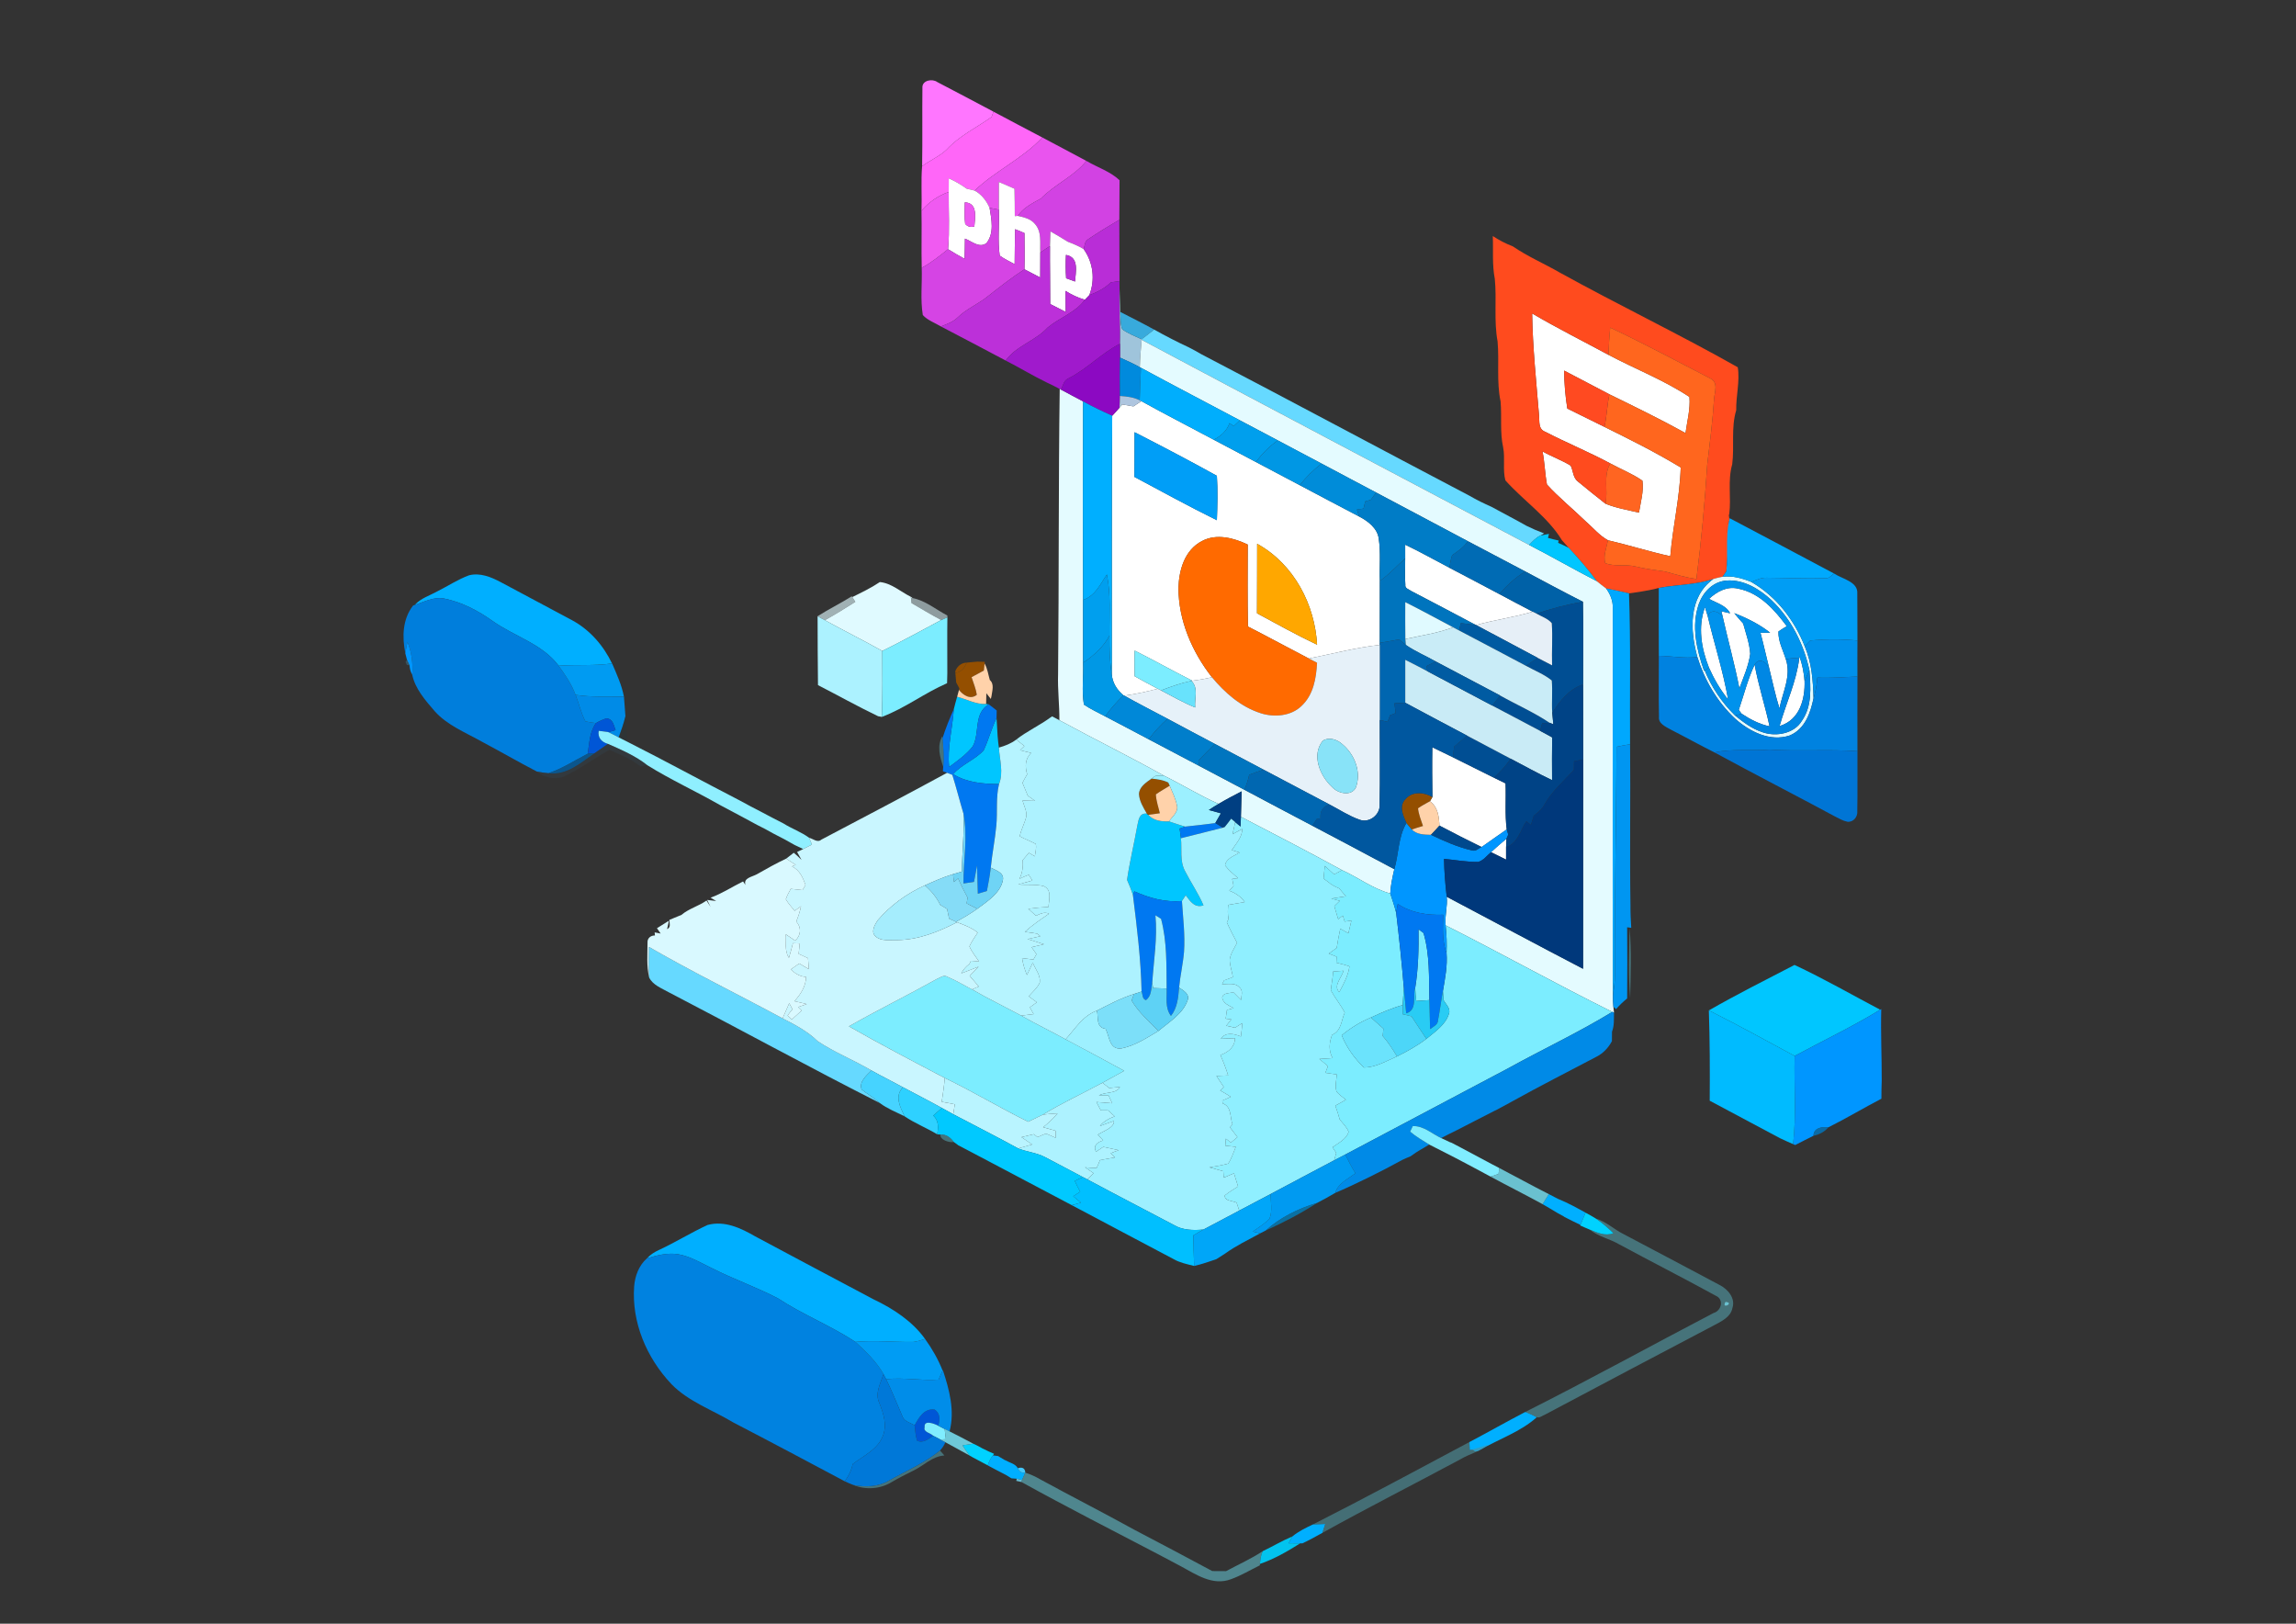 <?xml version="1.0" encoding="UTF-8"?>
<!DOCTYPE svg PUBLIC "-//W3C//DTD SVG 1.1//EN" "http://www.w3.org/Graphics/SVG/1.1/DTD/svg11.dtd">
<!-- Creator: CorelDRAW X8 -->
<svg xmlns="http://www.w3.org/2000/svg" xml:space="preserve" width="297mm" height="210mm" version="1.1" style="shape-rendering:geometricPrecision; text-rendering:geometricPrecision; image-rendering:optimizeQuality; fill-rule:evenodd; clip-rule:evenodd"
viewBox="0 0 29700 21000"
 xmlns:xlink="http://www.w3.org/1999/xlink">
 <rect x="0" y="0" width="29700" height="21000" fill="#333333" stroke="none"/>
 <defs>
  <style type="text/css">
   <![CDATA[
    .fil87 {fill:#00387B}
    .fil91 {fill:#003F82}
    .fil69 {fill:#004386}
    .fil94 {fill:#00498D}
    .fil48 {fill:#004E93}
    .fil76 {fill:#0056D6}
    .fil72 {fill:#00579F}
    .fil53 {fill:#005AA1}
    .fil65 {fill:#005BA2}
    .fil37 {fill:#0061A7}
    .fil56 {fill:#0066B0}
    .fil88 {fill:#0067B1}
    .fil34 {fill:#006BB4}
    .fil36 {fill:#0074BD}
    .fil84 {fill:#0075BF}
    .fil85 {fill:#0075D5}
    .fil129 {fill:#0078D8}
    .fil73 {fill:#0078F1}
    .fil30 {fill:#007CC6}
    .fil77 {fill:#007ECB}
    .fil46 {fill:#007EDC}
    .fil60 {fill:#0082E0}
    .fil61 {fill:#0087E4}
    .fil71 {fill:#0088D8}
    .fil20 {fill:#008ADD}
    .fil103 {fill:#008AE7}
    .fil70 {fill:#008BE7}
    .fil28 {fill:#008CD9}
    .fil128 {fill:#008DE9}
    .fil57 {fill:#0090EB}
    .fil50 {fill:#0092EC}
    .fil41 {fill:#0094ED}
    .fil83 {fill:#0096F1}
    .fil58 {fill:#0096FF}
    .fil27 {fill:#0097E4}
    .fil55 {fill:#0098E5}
    .fil40 {fill:#0099F1}
    .fil116 {fill:#009AF1}
    .fil63 {fill:#009BF2}
    .fil127 {fill:#009CF4}
    .fil38 {fill:#009DF4}
    .fil26 {fill:#009EF7}
    .fil25 {fill:#009FED}
    .fil39 {fill:#009FEE}
    .fil119 {fill:#00A6F8}
    .fil43 {fill:#00A8FE}
    .fil31 {fill:#00A9FD}
    .fil21 {fill:#00AEFD}
    .fil24 {fill:#00AFFF}
    .fil104 {fill:#00BBFF}
    .fil118 {fill:#00BFFF}
    .fil33 {fill:#00C6FF}
    .fil110 {fill:#00C9FF}
    .fil123 {fill:#00D2FF}
    .fil100 {fill:#29CCF4}
    .fil108 {fill:#2ED1FF}
    .fil15 {fill:#38AADC}
    .fil138 {fill:#43C8FB}
    .fil106 {fill:#46D3FF}
    .fil102 {fill:#4CD6F8}
    .fil137 {fill:#5BD4FF}
    .fil99 {fill:#5ED2F5}
    .fil17 {fill:#66D9FF}
    .fil68 {fill:#68E2FC}
    .fil105 {fill:#6BE3FC}
    .fil92 {fill:#6FD4F5}
    .fil134 {fill:#70DAFF}
    .fil101 {fill:#7CDFF9}
    .fil52 {fill:#7CEDFF}
    .fil112 {fill:#80EDFF}
    .fil96 {fill:#85DCF7}
    .fil80 {fill:#88E3F8}
    .fil19 {fill:#8C09C2}
    .fil78 {fill:#8FEFFF}
    .fil5 {fill:#944F00}
    .fil90 {fill:#9CF0FF}
    .fil93 {fill:#9EF0FF}
    .fil14 {fill:#9FC4DB}
    .fil13 {fill:#A01ACC}
    .fil98 {fill:#A2F1FF}
    .fil97 {fill:#A5EDFD}
    .fil51 {fill:#ACF2FF}
    .fil75 {fill:#ADF2FF}
    .fil23 {fill:#AEC5DF}
    .fil82 {fill:#B6F4FF}
    .fil9 {fill:#B92DD7}
    .fil107 {fill:#B9F4FF}
    .fil11 {fill:#BC30D9}
    .fil12 {fill:#BC31D9}
    .fil64 {fill:#C9EBF6}
    .fil54 {fill:#C9ECF7}
    .fil89 {fill:#C9F6FF}
    .fil3 {fill:#D242E3}
    .fil8 {fill:#D544E4}
    .fil45 {fill:#D6F9FF}
    .fil95 {fill:#D9F9FF}
    .fil42 {fill:#E0FAFF}
    .fil18 {fill:#E4FBFF}
    .fil49 {fill:#E6EFF7}
    .fil59 {fill:#E6F1F9}
    .fil2 {fill:#E954EE}
    .fil7 {fill:#EC56F0}
    .fil6 {fill:#F05AF1}
    .fil22 {fill:#FF4A21}
    .fil10 {fill:#FF4B1E}
    .fil29 {fill:#FF6521}
    .fil16 {fill:#FF661E}
    .fil1 {fill:#FF66F8}
    .fil32 {fill:#FF6A00}
    .fil0 {fill:#FF76FF}
    .fil35 {fill:#FFA700}
    .fil66 {fill:#FFD2AA}
    .fil4 {fill:white}
    .fil74 {fill:#27383F;fill-opacity:0.251}
    .fil122 {fill:#3B474C;fill-opacity:0.302}
    .fil81 {fill:#324651;fill-opacity:0.322}
    .fil111 {fill:#51636D;fill-opacity:0.431}
    .fil125 {fill:#49707C;fill-opacity:0.49}
    .fil114 {fill:#527480;fill-opacity:0.502}
    .fil124 {fill:#4E7683;fill-opacity:0.51}
    .fil115 {fill:#507583;fill-opacity:0.51}
    .fil47 {fill:#E0FAFF;fill-opacity:0.529}
    .fil62 {fill:#38728D;fill-opacity:0.549}
    .fil109 {fill:#51798A;fill-opacity:0.549}
    .fil139 {fill:#67848F;fill-opacity:0.561}
    .fil131 {fill:#4F939F;fill-opacity:0.62}
    .fil44 {fill:#E0FAFF;fill-opacity:0.631}
    .fil79 {fill:#5298A3;fill-opacity:0.639}
    .fil135 {fill:#72A0B0;fill-opacity:0.69}
    .fil140 {fill:#5AA7B3;fill-opacity:0.71}
    .fil136 {fill:#77ACBD;fill-opacity:0.741}
    .fil120 {fill:#4CA1C0;fill-opacity:0.749}
    .fil133 {fill:#73AFBE;fill-opacity:0.749}
    .fil132 {fill:#75B4C5;fill-opacity:0.769}
    .fil113 {fill:#007BC7;fill-opacity:0.78}
    .fil86 {fill:#0160A7;fill-opacity:0.78}
    .fil121 {fill:#0182C1;fill-opacity:0.788}
    .fil142 {fill:#67CAE4;fill-opacity:0.89}
    .fil117 {fill:#71D2E2;fill-opacity:0.89}
    .fil126 {fill:#71D2E3;fill-opacity:0.89}
    .fil130 {fill:#73D6E7;fill-opacity:0.91}
    .fil67 {fill:#BAA07C;fill-opacity:0.941}
    .fil141 {fill:#7BD3F2;fill-opacity:0.949}
    .fil143 {fill:#00C9F5;fill-opacity:0.961}
   ]]>
  </style>
 </defs>
 <g id="Слой_x0020_1">
  <g id="_23ff76ffff">
   <path class="fil0" d="M11932 1122c5,-83 128,-107 192,-61 243,125 484,256 727,383 -8,24 -16,47 -24,69 -195,138 -419,245 -580,420 -92,90 -217,139 -319,217 6,-342 0,-686 4,-1028z"/>
  </g>
  <g id="_23ff66f8ff">
   <path class="fil1" d="M12827 1513c8,-22 16,-45 24,-69 211,112 421,224 632,334 -250,271 -609,431 -875,687 -26,-6 -78,-19 -104,-25 -72,-52 -149,-96 -231,-134 -1,58 -1,118 -1,177 -140,49 -260,134 -352,243 7,-192 -8,-384 8,-576 102,-78 227,-127 319,-217 161,-175 385,-282 580,-420z"/>
  </g>
  <g id="_23e954eeff">
   <path class="fil2" d="M13483 1778c191,100 380,203 570,303 -158,200 -411,303 -588,487 -112,61 -228,119 -299,224l-39 3c0,-118 -1,-235 -4,-354 -68,-28 -136,-58 -202,-87 1,120 1,239 0,358 -30,-5 -91,-18 -120,-24 -40,-89 -101,-172 -193,-223 266,-256 625,-416 875,-687z"/>
  </g>
  <g id="_23d242e3ff">
   <path class="fil3" d="M14053 2081c142,84 311,137 429,250 -2,171 -3,342 -3,512 -136,81 -271,161 -400,249 -49,27 -47,85 -61,130 -64,-40 -135,-68 -207,-96 -73,-45 -147,-91 -223,-133 -2,63 -5,126 -6,189 -42,28 -83,56 -125,83 -7,-124 23,-267 -71,-370 -52,-64 -140,-85 -220,-103 71,-105 187,-163 299,-224 177,-184 430,-287 588,-487z"/>
  </g>
  <g id="_23ffffffff">
   <g>
    <path class="fil4" d="M12273 2306c82,38 159,82 231,134 26,6 78,19 104,25 92,51 153,134 193,223 24,149 63,324 -40,456 -92,71 -193,-25 -279,-58 -1,87 -2,174 -5,261 -73,-39 -144,-81 -213,-124 21,-246 6,-493 8,-740 0,-59 0,-119 1,-177l0 0zm207 311c-1,93 -8,185 5,278 30,36 70,48 119,33 8,-107 49,-305 -124,-311z"/>
   </g>
   <path class="fil4" d="M12921 2354c66,29 134,59 202,87 3,119 4,236 4,354l39 -3c80,18 168,39 220,103 94,103 64,246 71,370 0,109 -1,216 -1,324 -69,-35 -136,-71 -204,-106 4,-157 1,-313 0,-469 -41,-16 -81,-33 -121,-50 -4,150 -4,301 -6,453 -65,-36 -133,-68 -193,-111 -28,-196 -3,-397 -11,-594 1,-119 1,-238 0,-358z"/>
   <g>
    <path class="fil4" d="M13588 2993c76,42 150,88 223,133 72,28 143,56 207,96 125,175 150,399 73,595 -15,14 -45,45 -58,60 -90,-27 -173,-66 -250,-115 1,91 2,182 2,272 -67,-34 -134,-68 -200,-102 1,-250 -5,-500 -3,-750 1,-63 4,-126 6,-189l0 0zm201 304c-6,101 -5,202 2,302 38,15 77,29 116,42 5,-117 59,-314 -118,-344z"/>
   </g>
   <path class="fil4" d="M19819 4054c322,189 657,357 987,535 347,184 722,328 1048,545 13,157 -30,313 -51,467 -322,-178 -653,-339 -984,-501 -196,-102 -391,-205 -586,-307 1,164 15,328 41,491 161,79 320,159 480,237 335,165 670,333 987,525 -11,386 -103,764 -135,1148 -272,-60 -536,-144 -807,-207 -113,-63 -194,-164 -289,-246 -165,-160 -346,-306 -499,-474 -27,-142 -29,-287 -58,-429 117,67 249,113 364,184 35,68 28,158 97,208 117,97 235,191 354,285 138,56 288,82 433,115 22,-136 63,-274 45,-413 -127,-89 -277,-147 -415,-223 -274,-147 -565,-266 -841,-409 -94,-35 -74,-131 -81,-205 -36,-441 -83,-883 -90,-1326z"/>
   <g>
    <path class="fil4" d="M14662 5256c34,-23 68,-46 102,-68 308,171 625,332 936,499 181,96 362,192 545,288 190,100 378,200 568,300 256,135 510,271 766,404 120,62 239,155 256,288 27,182 7,365 14,546 -1,267 -1,535 -1,801l0 26c-311,37 -612,115 -917,177 -263,-136 -524,-279 -788,-414 -7,-354 -4,-706 -3,-1060 -178,-85 -403,-146 -591,-46 -229,118 -298,381 -305,605 0,416 171,822 433,1157 -83,20 -168,35 -253,45 -252,-126 -495,-264 -747,-390 -1,111 -3,222 0,332 99,55 198,109 299,162 -142,37 -288,70 -434,89l-10 -5c-84,-69 -143,-165 -150,-270 1,-1115 -3,-2231 5,-3345 32,-34 64,-68 94,-104 9,-10 27,-31 36,-42 49,8 97,16 145,25l0 0zm14 334c-2,193 1,386 -2,578 355,188 706,383 1067,560 7,-191 13,-384 0,-574 -350,-194 -707,-381 -1065,-564l0 0zm1586 1443c-2,300 1,599 -2,899 257,138 512,281 777,406 -27,-506 -290,-1037 -775,-1305z"/>
   </g>
   <path class="fil4" d="M18177 7045c195,92 380,198 572,298 215,111 430,227 645,340 144,76 288,154 432,228 -239,73 -490,105 -732,173l-6 -2c-276,-145 -550,-292 -827,-435 -33,-24 -90,-36 -82,-83 -9,-114 -1,-227 -2,-340 0,-59 0,-119 0,-179z"/>
   <path class="fil4" d="M22108 7745c97,-90 229,-167 375,-132 284,56 474,278 630,486 -37,21 -73,44 -108,68 -5,126 60,243 97,363 70,214 -42,423 -84,631 -53,-168 -88,-340 -131,-512 -39,-155 -73,-310 -114,-465 31,0 94,0 125,-1 -137,-108 -298,-189 -465,-253 37,46 76,90 116,135 35,129 83,258 91,392 -21,155 -87,300 -140,446 -61,-312 -147,-620 -217,-931 -4,-16 -11,-49 -16,-66 29,7 85,20 113,26 -50,-103 -177,-132 -272,-187z"/>
   <path class="fil4" d="M22106 8634c-98,-248 -146,-525 -51,-781 13,40 24,79 36,119 85,359 200,712 263,1075 -102,-128 -183,-267 -248,-413z"/>
   <path class="fil4" d="M23277 8490c37,103 57,210 66,317 8,226 -58,504 -323,583 82,-292 217,-573 254,-874l3 -26z"/>
   <path class="fil5" d="M12357 8682c20,-59 76,-111 147,-112 -22,61 -70,126 -146,132l-1 -20z"/>
   <path class="fil4" d="M22492 9182c66,-195 116,-397 205,-585 49,269 136,530 193,797 -133,-28 -251,-91 -361,-163 -10,-12 -28,-38 -37,-49z"/>
   <path class="fil4" d="M18528 9665c88,42 176,85 264,128 178,87 353,178 532,265 51,25 101,50 151,74 8,199 -10,397 15,595 -109,75 -216,152 -325,228 -184,-90 -365,-182 -545,-277 -6,-112 -18,-240 -123,-315 9,-13 24,-42 32,-55 -3,-215 -5,-429 -1,-643z"/>
   <path class="fil4" d="M19287 11022c65,-61 132,-118 200,-175 -1,28 -4,82 -5,110 -1,53 -1,107 0,161 -65,-32 -129,-65 -195,-96z"/>
   <path class="fil4" d="M12710 18734c2,1 7,3 9,4 -2,-1 -7,-3 -9,-4z"/>
  </g>
  <g id="_2339354043">
  </g>
  <g id="_23f05af1ff">
   <path class="fil6" d="M11920 2726c92,-109 212,-194 352,-243 -2,247 13,494 -8,740 -109,86 -217,174 -341,241 -6,-246 2,-492 -3,-738z"/>
  </g>
  <g id="_23ec56f0ff">
   <path class="fil7" d="M12480 2617c173,6 132,204 124,311 -49,15 -89,3 -119,-33 -13,-93 -6,-185 -5,-278z"/>
  </g>
  <g id="_23d544e4ff">
   <path class="fil8" d="M12801 2688c29,6 90,19 120,24 8,197 -17,398 11,594 60,43 128,75 193,111 2,-152 2,-303 6,-453 40,17 80,34 121,50 1,156 4,312 0,469 -165,107 -320,228 -472,348 -121,100 -276,161 -389,272 -58,59 -142,89 -220,119 -79,-47 -173,-80 -234,-147 -33,-202 -7,-407 -14,-611 124,-67 232,-155 341,-241 69,43 140,85 213,124 3,-87 4,-174 5,-261 86,33 187,129 279,58 103,-132 64,-307 40,-456z"/>
  </g>
  <g id="_23b92dd7ff">
   <path class="fil9" d="M14079 3092c129,-88 264,-168 400,-249 2,265 0,528 2,793 -28,3 -84,11 -111,15 -76,76 -176,127 -279,166 77,-196 52,-420 -73,-595 14,-45 12,-103 61,-130z"/>
  </g>
  <g id="_23ff4b1eff">
   <g>
    <path class="fil10" d="M19310 3053c81,53 168,99 259,133 190,131 406,223 607,339 760,420 1548,798 2303,1225 29,183 -24,370 -20,555 -69,229 -22,468 -52,701 -61,210 -11,430 -38,643 -16,18 13,71 -2,89 -16,239 -11,394 -36,652l-49 69c-40,8 -80,17 -119,29 -227,78 -472,72 -706,116 -140,40 -385,70 -385,70 -97,-23 -196,-44 -296,-63 -41,-31 -80,-61 -120,-94 -111,-150 -234,-294 -363,-431 -31,-33 -59,-65 -88,-98 -182,-301 -496,-511 -732,-775 -37,-137 -1,-287 -29,-427 -43,-196 -16,-395 -33,-593 -54,-256 -16,-518 -39,-777 -50,-269 -9,-542 -36,-810 -36,-183 -18,-369 -26,-553l0 0zm509 1001c7,443 54,885 90,1326 7,74 -13,170 81,205 276,143 567,262 841,409 -96,158 -27,348 -63,521 -119,-94 -237,-188 -354,-285 -69,-50 -62,-140 -97,-208 -115,-71 -247,-117 -364,-184 29,142 31,287 58,429 153,168 334,314 499,474 95,82 176,183 289,246 -16,98 -62,196 -35,296 123,50 266,11 395,44 126,32 256,45 385,66 132,37 264,76 400,96 63,-491 108,-985 140,-1479 33,-282 70,-563 88,-848 6,-89 62,-218 -53,-270 -428,-222 -853,-448 -1290,-655 -12,116 -18,234 -23,352 -330,-178 -665,-346 -987,-535z"/>
   </g>
  </g>
  <g id="_23bc30d9ff">
   <path class="fil11" d="M13457 3265c42,-27 83,-55 125,-83 -2,250 4,500 3,750 66,34 133,68 200,102 0,-90 -1,-181 -2,-272 77,49 160,88 250,115 -120,165 -329,232 -483,361 -155,170 -406,235 -541,425 -279,-148 -558,-295 -838,-441 78,-30 162,-60 220,-119 113,-111 268,-172 389,-272 152,-120 307,-241 472,-348 68,35 135,71 204,106 0,-108 1,-215 1,-324z"/>
  </g>
  <g id="_23bc31d9ff">
   <path class="fil12" d="M13789 3297c177,30 123,227 118,344 -39,-13 -78,-27 -116,-42 -7,-100 -8,-201 -2,-302z"/>
  </g>
  <g id="_23a01accff">
   <path class="fil13" d="M14370 3651c27,-4 83,-12 111,-15 0,27 1,82 1,109 -7,233 14,467 6,701 -244,124 -424,325 -668,448 -61,26 -69,95 -96,145l-16 -8c-55,-30 -111,-58 -167,-84 -182,-88 -353,-193 -532,-284 135,-190 386,-255 541,-425 154,-129 363,-196 483,-361 13,-15 43,-46 58,-60 103,-39 203,-90 279,-166z"/>
  </g>
  <g id="_239fc4dbff">
   <path class="fil14" d="M14482 3745c2,96 6,192 9,289 6,75 -2,153 26,225 76,55 166,90 251,129l0 7c-11,118 -21,236 -24,354 -83,-46 -169,-86 -256,-124 0,-60 -1,-119 0,-179 8,-234 -13,-468 -6,-701z"/>
  </g>
  <g id="_2338aadcff">
   <path class="fil15" d="M14491 4034c147,76 295,149 439,229 -54,42 -108,83 -162,125 -85,-39 -175,-74 -251,-129 -28,-72 -20,-150 -26,-225z"/>
  </g>
  <g id="_23ff661eff">
   <path class="fil16" d="M20829 4237c437,207 862,433 1290,655 115,52 59,181 53,270 -18,285 -55,566 -88,848 -32,494 -77,988 -140,1479 -136,-20 -268,-59 -400,-96 -129,-21 -259,-34 -385,-66 -129,-33 -272,6 -395,-44 -27,-100 19,-198 35,-296 271,63 535,147 807,207 32,-384 124,-762 135,-1148 -317,-192 -652,-360 -987,-525 33,-139 33,-282 65,-421 331,162 662,323 984,501 21,-154 64,-310 51,-467 -326,-217 -701,-361 -1048,-545 5,-118 11,-236 23,-352z"/>
  </g>
  <g id="_2366d9ffff">
   <path class="fil17" d="M14930 4263c147,82 296,159 449,230 56,27 109,59 164,90 1159,604 2310,1223 3466,1829 92,54 187,100 284,143 150,83 305,161 454,246 37,16 72,33 110,51 29,11 87,35 117,47l-48 27c-60,29 -102,77 -146,122 -1671,-883 -3343,-1765 -5012,-2653l0 -7c54,-42 108,-83 162,-125z"/>
   <path class="fil17" d="M8395 12247c564,326 1153,614 1728,924 163,83 326,169 454,295 218,146 469,244 696,379 -65,66 -167,149 -126,247 77,59 161,110 234,174 -917,-465 -1817,-958 -2729,-1432 -93,-52 -209,-95 -255,-192 -8,-132 -6,-263 -2,-395z"/>
  </g>
  <g id="_23e4fbffff">
   <path class="fil18" d="M14744 4749c3,-118 13,-236 24,-354 1669,888 3341,1770 5012,2653 295,152 581,317 876,469 40,33 79,63 120,94 54,74 90,161 86,251 1,1671 -4,3341 2,5012 -1,50 2,99 6,148 3,19 6,56 8,75l-22 -10c-726,-360 -1433,-755 -2156,-1119 -14,-124 28,-246 14,-370 588,310 1174,625 1764,932 0,-903 0,-1806 1,-2709 0,-323 -1,-645 -1,-969 0,-356 5,-713 -2,-1069 -251,-127 -497,-260 -746,-392 -247,-131 -494,-261 -742,-391 -394,-211 -792,-419 -1187,-630 -235,-125 -471,-248 -705,-374 -189,-100 -378,-199 -566,-300 -164,-86 -328,-173 -492,-260 -426,-227 -855,-449 -1279,-679l-15 -8z"/>
   <path class="fil18" d="M13708 5031l16 8c94,50 189,102 286,152 -3,856 -3,1713 0,2569 0,271 -1,541 0,812 7,179 -19,362 11,541 86,58 182,102 275,152 189,98 376,198 564,297 218,113 433,230 651,343 195,103 390,207 585,309 293,155 585,311 879,465 354,187 708,373 1061,563 -24,103 -47,208 -52,314 -228,-62 -413,-207 -624,-302 -432,-236 -870,-463 -1308,-690 2,-110 6,-220 9,-329 -101,52 -200,104 -298,162 -245,-108 -471,-249 -711,-367 -443,-247 -901,-472 -1348,-715 1,-200 -24,-399 -17,-598 12,-1229 4,-2458 21,-3686z"/>
   <g>
    <path class="fil18" d="M22282 7459c130,-16 256,20 373,68 330,191 558,499 690,831 92,214 107,445 114,673 -38,183 -106,395 -307,481 -257,86 -521,-52 -704,-214 -237,-220 -400,-504 -492,-800 -93,-337 -123,-771 207,-1010 39,-12 79,-21 119,-29l0 0zm60 49c-185,10 -315,155 -368,307 -96,283 -28,585 69,860l23 -14 -15 9c88,216 222,416 393,584 106,86 219,172 355,216 179,63 412,15 508,-146 137,-195 114,-435 99,-655 -74,-335 -232,-659 -491,-907 -151,-139 -351,-266 -573,-254z"/>
   </g>
  </g>
  <g id="_238c09c2ff">
   <path class="fil19" d="M13820 4894c244,-123 424,-324 668,-448 -1,60 0,119 0,179 -4,165 -4,331 -1,496 0,50 -3,101 -6,152 -30,36 -62,70 -94,104 -129,-58 -255,-118 -377,-186 -97,-50 -192,-102 -286,-152 27,-50 35,-119 96,-145z"/>
  </g>
  <g id="_23008addff">
   <path class="fil20" d="M14488 4625c87,38 173,78 256,124l15 8c-7,140 -11,280 -16,420 -79,-41 -169,-50 -256,-56 -3,-165 -3,-331 1,-496z"/>
  </g>
  <g id="_2300aefdff">
   <path class="fil21" d="M14759 4757c424,230 853,452 1279,679 -19,19 -59,56 -79,75 -18,-13 -36,-26 -55,-38 -32,96 -109,167 -204,214 -311,-167 -628,-328 -936,-499l-21 -11c5,-140 9,-280 16,-420z"/>
  </g>
  <g id="_23ff4a21ff">
   <path class="fil22" d="M20233 4793c195,102 390,205 586,307 -32,139 -32,282 -65,421 -160,-78 -319,-158 -480,-237 -26,-163 -40,-327 -41,-491z"/>
  </g>
  <g id="_239eadb2b2">
  </g>
  <g id="_23aec5dfff">
   <path class="fil23" d="M14487 5121c87,6 177,15 256,56l21 11c-34,22 -68,45 -102,68 -48,-9 -96,-17 -145,-25 -9,11 -27,32 -36,42 3,-51 6,-102 6,-152z"/>
  </g>
  <g id="_2300afffff">
   <path class="fil24" d="M14010 5191c122,68 248,128 377,186 -8,1114 -4,2230 -5,3345 -28,-166 -31,-335 -30,-502 -4,-264 20,-530 -34,-790 -86,125 -145,272 -308,330 -3,-856 -3,-1713 0,-2569z"/>
   <path class="fil24" d="M5661 7646c136,-68 262,-152 405,-205 144,-37 286,22 407,86 308,164 617,328 924,493 236,127 411,333 520,561 -229,33 -461,13 -691,29 -206,-280 -575,-380 -855,-579 -187,-133 -399,-245 -631,-291 -132,-23 -254,45 -374,83 77,-86 195,-121 295,-177z"/>
   <path class="fil24" d="M19954 15574c27,-44 54,-87 81,-130 30,15 87,45 115,60 4,1 8,3 12,5 120,49 235,112 348,175 -23,53 -44,105 -66,158 -70,-34 -140,-67 -208,-103 -1,-1 -4,-3 -6,-5l-70 -39c-2,-1 -6,-3 -8,-4 -66,-40 -131,-79 -198,-117z"/>
   <path class="fil24" d="M9153 15843c221,-60 433,42 615,147 510,273 1021,544 1532,815 261,124 504,286 666,512 -57,16 -114,41 -176,39 -242,2 -484,-23 -725,-1 -319,-210 -683,-353 -1002,-563 -280,-146 -581,-250 -862,-394 -138,-66 -272,-149 -427,-176 -137,-23 -275,14 -405,52 43,-47 98,-82 158,-109 213,-99 411,-223 626,-322z"/>
   <path class="fil24" d="M19731 18261c50,19 100,44 148,69 -210,188 -482,278 -757,434 -77,28 -31,-30 -110,-8 -1,-26 -4,-79 -5,-105 251,-132 474,-260 724,-390z"/>
   <path class="fil24" d="M12777 18952c16,-46 35,-90 67,-129l68 9c4,3 15,9 19,12l58 35 8 4 9 4c54,31 129,44 160,102 17,44 48,63 97,57 -11,24 -31,71 -43,95 -16,-4 -50,-12 -68,-16l-68 -5c-5,-3 -15,-9 -20,-12l-57 -35 -7 -3 -7 -4c-28,-15 -87,-45 -116,-60 -3,-2 -9,-4 -11,-6l-68 -36c-5,-3 -16,-8 -21,-12z"/>
   <path class="fil24" d="M16718 19871c78,-65 173,-111 266,-155 53,-3 105,-5 159,-6 -12,37 -25,76 -37,115 -84,47 -170,94 -259,136l-29 0c-50,-1 -100,-1 -149,-1 16,-31 32,-60 49,-89z"/>
  </g>
  <g id="_23009fedff">
   <path class="fil25" d="M15904 5473c19,12 37,25 55,38 20,-19 60,-56 79,-75 164,87 328,174 492,260 -112,77 -205,174 -285,279 -183,-96 -364,-192 -545,-288 95,-47 172,-118 204,-214z"/>
  </g>
  <g id="_23009ef7ff">
   <path class="fil26" d="M14676 5590c358,183 715,370 1065,564 13,190 7,383 0,574 -361,-177 -712,-372 -1067,-560 3,-192 0,-385 2,-578z"/>
  </g>
  <g id="_230097e4ff">
   <path class="fil27" d="M16245 5975c80,-105 173,-202 285,-279 188,101 377,200 566,300 -108,81 -202,176 -283,279 -190,-100 -378,-200 -568,-300z"/>
  </g>
  <g id="_23008cd9ff">
   <path class="fil28" d="M16813 6275c81,-103 175,-198 283,-279 234,126 470,249 705,374 -23,31 -46,63 -69,94 -24,6 -48,14 -72,21 -8,31 -15,61 -22,93 -28,3 -56,7 -85,11 10,29 18,60 26,90 -256,-133 -510,-269 -766,-404z"/>
  </g>
  <g id="_23ff6521ff">
   <path class="fil29" d="M20831 5994c138,76 288,134 415,223 18,139 -23,277 -45,413 -145,-33 -295,-59 -433,-115 36,-173 -33,-363 63,-521z"/>
  </g>
  <g id="_23007cc6ff">
   <path class="fil30" d="M17732 6464c23,-31 46,-63 69,-94 395,211 793,419 1187,630 -51,74 -127,128 -204,181 -18,52 -26,107 -35,162 -192,-100 -377,-206 -572,-298 0,60 0,120 0,179 -111,95 -205,205 -328,289 -7,-181 13,-364 -14,-546 -17,-133 -136,-226 -256,-288 -8,-30 -16,-61 -26,-90 29,-4 57,-8 85,-11 7,-32 14,-62 22,-93 24,-7 48,-15 72,-21z"/>
  </g>
  <g id="_2300a9fdff">
   <path class="fil31" d="M22367 6738l7 -36c451,239 902,476 1351,716 -34,21 -59,62 -105,60 -255,8 -509,-4 -764,-6 -73,-3 -138,29 -201,55 -117,-48 -243,-84 -373,-68l15 -21c8,-12 25,-36 34,-48 25,-217 -12,-437 36,-652z"/>
  </g>
  <g id="_23ff6a00ff">
   <path class="fil32" d="M15549 6997c188,-100 413,-39 591,46 -1,354 -4,706 3,1060 264,135 525,278 788,414 26,14 79,41 106,55 -11,198 -45,416 -206,563 -134,127 -351,146 -527,88 -259,-84 -463,-267 -627,-464 -262,-335 -433,-741 -433,-1157 7,-224 76,-487 305,-605z"/>
  </g>
  <g id="_2300c6ffff">
   <path class="fil33" d="M19780 7048c44,-45 86,-93 146,-122 28,-5 84,-16 111,-21l-13 52c45,12 91,24 138,34l-7 30c46,20 93,41 138,65 129,137 252,281 363,431 -295,-152 -581,-317 -876,-469z"/>
   <path class="fil33" d="M12381 9012c126,31 241,100 375,93 8,1 25,3 33,4 -200,122 -111,371 -206,544 -83,106 -196,185 -305,266 -27,-251 44,-497 60,-747 13,-53 28,-107 43,-160z"/>
   <path class="fil33" d="M12725 9703c64,-136 100,-281 166,-416 1,21 4,63 5,84 4,100 11,199 25,298 9,156 62,319 2,472 -205,-2 -418,-19 -593,-129 110,-127 285,-185 395,-309z"/>
   <path class="fil33" d="M14712 10678c16,-66 20,-166 123,-155l19 16c66,75 168,88 266,84 69,23 138,47 209,68 -17,6 -53,19 -70,25 6,42 11,83 17,125 15,141 -18,291 52,423 77,151 173,290 240,445 -115,39 -173,-55 -230,-130 -17,25 -33,49 -49,74 -217,19 -423,-39 -616,-125l-18 49c-21,-67 -47,-132 -76,-197 34,-235 91,-467 133,-702z"/>
   <path class="fil33" d="M22105 13068c361,-207 736,-395 1108,-588 377,176 740,385 1108,579 -356,218 -737,399 -1106,598 -369,-198 -735,-402 -1110,-589z"/>
  </g>
  <g id="_23006bb4ff">
   <path class="fil34" d="M18988 7000c248,130 495,260 742,391 -130,79 -239,182 -336,292 -215,-113 -430,-229 -645,-340 9,-55 17,-110 35,-162 77,-53 153,-107 204,-181z"/>
  </g>
  <g id="_23ffa700ff">
   <path class="fil35" d="M16262 7033c485,268 748,799 775,1305 -265,-125 -520,-268 -777,-406 3,-300 0,-599 2,-899z"/>
  </g>
  <g id="_230074bdff">
   <path class="fil36" d="M17849 7513c123,-84 217,-194 328,-289 1,113 -7,226 2,340 -8,47 49,59 82,83 277,143 551,290 827,435 -64,-9 -128,-15 -192,-23 -6,23 -17,71 -22,95 -27,-14 -53,-28 -78,-41 -206,-108 -409,-221 -618,-325 0,159 -2,319 1,477 1,19 4,57 6,76 -29,-23 -57,-46 -85,-71 -84,14 -168,30 -252,44 0,-266 0,-534 1,-801z"/>
  </g>
  <g id="_230061a7ff">
   <path class="fil37" d="M19394 7683c97,-110 206,-213 336,-292 249,132 495,265 746,392 -205,33 -405,88 -601,153 -11,-6 -36,-18 -49,-25 -144,-74 -288,-152 -432,-228z"/>
  </g>
  <g id="_23009df4ff">
   <path class="fil38" d="M23725 7418c109,72 312,105 300,260 3,202 0,404 2,606 -203,-19 -408,-19 -610,0 -19,19 -55,56 -72,74 -132,-332 -360,-640 -690,-831 63,-26 128,-58 201,-55 255,2 509,14 764,6 46,2 71,-39 105,-60z"/>
  </g>
  <g id="_23009feeff">
   <path class="fil39" d="M14010 7760c163,-58 222,-205 308,-330 54,260 30,526 34,790 -76,145 -202,258 -342,352 -1,-271 0,-541 0,-812z"/>
  </g>
  <g id="_230099f1ff">
   <path class="fil40" d="M21457 7604c234,-44 479,-38 706,-116 -330,239 -300,673 -207,1010 -168,20 -332,-13 -498,-16 -1,-292 -3,-585 -1,-878z"/>
  </g>
  <g id="_230094edff">
   <path class="fil41" d="M22342 7508c222,-12 422,115 573,254 259,248 417,572 491,907 -21,46 -43,92 -63,138 -9,-107 -29,-214 -66,-317l-3 26c-59,-5 -119,-8 -172,14 -37,-120 -102,-237 -97,-363 35,-24 71,-47 108,-68 -156,-208 -346,-430 -630,-486 -146,-35 -278,42 -375,132 95,55 222,84 272,187 -28,-6 -84,-19 -113,-26 5,17 12,50 16,66 -52,-65 -157,-103 -192,0 -12,-40 -23,-79 -36,-119 -95,256 -47,533 51,781l-40 27 -23 14c-97,-275 -165,-577 -69,-860 53,-152 183,-297 368,-307z"/>
  </g>
  <g id="_23e0faffff">
   <path class="fil42" d="M11381 7528c150,14 269,125 400,190l3 18c1,17 5,48 7,64 127,74 253,150 384,219 -253,135 -504,273 -762,400 -244,-137 -497,-262 -743,-398 135,-74 265,-155 394,-237 -9,-16 -28,-46 -39,-62 122,-60 243,-118 356,-194z"/>
   <path class="fil42" d="M18178 7788c209,104 412,217 618,325 -198,77 -410,105 -617,152 -3,-158 -1,-318 -1,-477z"/>
  </g>
  <g id="_2300a8feff">
   <path class="fil43" d="M20776 7611c100,19 199,40 296,63 24,651 9,1301 14,1952 -60,9 -117,20 -176,33 -2,983 -28,1966 -20,2948 0,90 -13,178 -26,267 -6,-1671 -1,-3341 -2,-5012 4,-90 -32,-177 -86,-251z"/>
  </g>
  <g id="_238c9da1a1">
   <path class="fil44" d="M11018 7712l7 10c11,16 30,46 39,62 -129,82 -259,163 -394,237 -23,-12 -71,-37 -94,-51 142,-92 299,-167 442,-258z"/>
  </g>
  <g id="_23d6f9ffff">
   <path class="fil45" d="M11781 7718c5,4 18,13 24,17l-21 1 -3 -18z"/>
  </g>
  <g id="_23007edcff">
   <path class="fil46" d="M5366 7823c120,-38 242,-106 374,-83 232,46 444,158 631,291 280,199 649,299 855,579 85,118 170,241 219,377 45,113 70,234 128,343 45,9 90,17 136,22 -84,119 -85,260 -106,396 -168,85 -325,191 -508,252 -50,-4 -100,-11 -150,-21 -238,-124 -470,-258 -707,-384 -213,-120 -454,-215 -615,-397 -123,-142 -254,-292 -291,-473 12,-144 -7,-287 -61,-423 -10,49 -20,99 -28,148 -41,-209 -39,-437 100,-618l23 -9z"/>
  </g>
  <g id="_2374848787">
   <path class="fil47" d="M11784 7736l21 -1c165,32 303,149 450,226l0 24c-19,8 -59,25 -80,34 -131,-69 -257,-145 -384,-219 -2,-16 -6,-47 -7,-64z"/>
  </g>
  <g id="_23004e93ff">
   <path class="fil48" d="M19875 7936c196,-65 396,-120 601,-153 7,356 2,713 2,1069 -188,64 -300,214 -399,366 -9,-140 6,-279 -6,-417 -99,-81 -223,-128 -334,-190 49,-35 100,-70 151,-103 62,32 124,65 187,97 -6,-181 9,-364 -4,-545 -49,-60 -131,-85 -198,-124z"/>
   <path class="fil48" d="M19302 9125c34,-44 68,-87 101,-131 213,120 439,218 641,354 -24,1 -71,4 -95,6 -7,24 -21,74 -28,98 -206,-109 -412,-219 -619,-327z"/>
   <path class="fil48" d="M18811 9654c56,-47 111,-94 166,-140 188,100 377,199 565,299 -63,89 -135,171 -218,245 -179,-87 -354,-178 -532,-265 6,-46 13,-92 19,-139z"/>
  </g>
  <g id="_23e6eff7ff">
   <path class="fil49" d="M19826 7911c13,7 38,19 49,25 67,39 149,64 198,124 13,181 -2,364 4,545 -63,-32 -125,-65 -187,-97 -266,-141 -531,-282 -796,-424 242,-68 493,-100 732,-173z"/>
  </g>
  <g id="_230092ecff">
   <path class="fil50" d="M22091 7972c35,-103 140,-65 192,0 70,311 156,619 217,931 53,-146 119,-291 140,-446 -8,-134 -56,-263 -91,-392 -40,-45 -79,-89 -116,-135 167,64 328,145 465,253 -31,1 -94,1 -125,1 41,155 75,310 114,465 -25,-80 -133,-157 -190,-52 -89,188 -139,390 -205,585 9,11 27,37 37,49l-85 23c-171,-168 -305,-368 -393,-584l15 -9 40 -27c65,146 146,285 248,413 -63,-363 -178,-716 -263,-1075z"/>
  </g>
  <g id="_23acf2ffff">
   <path class="fil51" d="M10576 7970c23,14 71,39 94,51 246,136 499,261 743,398 1,284 5,569 -6,853l-49 -9c-264,-127 -518,-269 -777,-402 -3,-298 -5,-594 -5,-891z"/>
  </g>
  <g id="_237cedffff">
   <path class="fil52" d="M12175 8019c21,-9 61,-26 80,-34 -4,241 0,482 -1,723 -1,33 -3,97 -3,128 -293,127 -545,324 -844,436 11,-284 7,-569 6,-853 258,-127 509,-265 762,-400z"/>
   <path class="fil52" d="M14677 8414c252,126 495,264 747,390l-13 2c-135,28 -265,75 -393,123 -10,-5 -32,-17 -42,-21 -101,-53 -200,-107 -299,-162 -3,-110 -1,-221 0,-332z"/>
   <path class="fil52" d="M17137 11199c41,37 81,74 121,110 25,-13 77,-42 102,-55 211,95 396,240 624,302 27,83 55,165 76,249 39,325 73,650 100,977 -5,71 -13,144 -15,217 -145,39 -279,100 -412,161 -138,58 -264,136 -377,230 61,155 163,296 286,416 152,1 293,-85 429,-143 133,-66 263,-138 380,-227 113,-93 250,-184 292,-326 24,-68 -40,-121 -71,-177 -2,-28 -6,-87 -7,-117 28,-162 60,-325 47,-490 5,-120 1,-239 -12,-358 723,364 1430,759 2156,1119 -432,264 -896,481 -1340,726 -705,372 -1410,746 -2114,1119 -48,25 -96,50 -144,75 9,-31 18,-64 27,-96 -16,-24 -32,-49 -48,-73 77,-57 181,-104 208,-200 -23,-60 -74,-108 -115,-159 -16,-60 -36,-120 -57,-179 44,-25 91,-51 137,-76 -41,-36 -91,-65 -122,-109 -21,-72 0,-147 4,-219 -49,-7 -98,-14 -148,-20 11,-30 22,-59 34,-88 -38,-32 -75,-62 -112,-92 58,-4 115,-8 172,-11 -55,-96 -44,-203 -7,-301 122,-51 118,-188 164,-287 -52,-101 -126,-190 -180,-289 8,-81 26,-162 30,-243 44,-3 88,-7 133,-10 -19,88 -137,193 -54,277 56,-106 116,-214 132,-333 -55,-21 -112,-33 -170,-48 2,-25 3,-51 4,-77 -35,-13 -68,-27 -102,-41 34,-24 70,-49 103,-73 13,-83 28,-166 46,-248 35,19 70,39 105,58 13,-55 25,-109 39,-163 -30,3 -58,7 -87,12 -7,-19 -18,-58 -24,-77 -21,15 -40,30 -60,46 -17,-57 -33,-112 -50,-168 24,-23 47,-46 71,-69 -27,-8 -82,-22 -110,-30 63,-10 126,-20 189,-29 -28,-34 -57,-68 -87,-102 -53,-22 -104,-48 -145,-86 -15,-10 -43,-29 -57,-40 5,-55 11,-109 16,-165z"/>
   <path class="fil52" d="M18349 12019c16,12 49,35 65,48 83,282 69,578 76,868 -58,3 -114,7 -171,11 -6,-56 -10,-112 -13,-167 41,-252 46,-505 43,-760z"/>
   <path class="fil52" d="M12116 12663c44,-17 92,-61 140,-29 111,45 211,108 317,162 207,120 425,225 636,339 188,108 385,202 575,307 253,135 507,269 758,407 -94,51 -187,104 -281,155 -256,139 -523,260 -770,412 -63,30 -128,62 -191,92 -365,-179 -711,-389 -1079,-566 -415,-218 -833,-435 -1240,-668 373,-212 760,-402 1135,-611z"/>
  </g>
  <g id="_23005aa1ff">
   <path class="fil53" d="M18896 8059c64,8 128,14 192,23l6 2c265,142 530,283 796,424 -51,33 -102,68 -151,103 -290,-152 -576,-307 -865,-457 5,-24 16,-72 22,-95z"/>
  </g>
  <g id="_23c9ecf7ff">
   <path class="fil54" d="M18796 8113c25,13 51,27 78,41 289,150 575,305 865,457 111,62 235,109 334,190 12,138 -3,277 6,417 4,36 11,111 14,149 -17,-7 -33,-13 -49,-19 -202,-136 -428,-234 -641,-354 -276,-147 -554,-292 -831,-439 -128,-73 -267,-130 -387,-214 -2,-19 -5,-57 -6,-76 207,-47 419,-75 617,-152z"/>
  </g>
  <g id="_230098e5ff">
   <path class="fil55" d="M14010 8572c140,-94 266,-207 342,-352 -1,167 2,336 30,502 7,105 66,201 150,270 -86,86 -167,174 -236,273 -93,-50 -189,-94 -275,-152 -30,-179 -4,-362 -11,-541z"/>
  </g>
  <g id="_230066b0ff">
   <path class="fil56" d="M17848 8314c84,-14 168,-30 252,-44 28,25 56,48 85,71 120,84 259,141 387,214 -39,19 -78,39 -117,59 3,17 6,50 8,67 -94,-50 -190,-100 -285,-147 -1,185 0,371 0,555 -47,3 -93,5 -140,7 5,42 11,85 15,127 -18,7 -53,20 -71,27 -11,29 -22,57 -33,85 -25,-5 -76,-17 -101,-23 -1,-324 1,-648 0,-972l0 -26z"/>
  </g>
  <g id="_230090ebff">
   <path class="fil57" d="M23417 8284c202,-19 407,-19 610,0 0,155 -2,311 0,466 -174,7 -345,22 -519,14 -6,90 -22,180 -49,267 -7,-228 -22,-459 -114,-673 17,-18 53,-55 72,-74z"/>
  </g>
  <g id="_230096ffff">
   <path class="fil58" d="M5243 8450c8,-49 18,-99 28,-148 54,136 73,279 61,423 -21,-38 -32,-78 -34,-120 -8,-17 -25,-54 -34,-73 -5,-20 -15,-61 -21,-82z"/>
   <path class="fil58" d="M18036 11242c58,-198 49,-415 157,-598 17,21 52,63 70,84 63,66 159,67 247,69 172,82 349,161 537,203 46,12 80,-30 118,-45 109,-76 216,-153 325,-228 5,16 15,50 20,67 -6,14 -17,40 -23,53 -68,57 -135,114 -200,175 -53,42 -96,107 -167,126 -148,1 -293,-26 -441,-40 3,164 16,328 35,490 14,124 -28,246 -14,370 13,119 17,238 12,358 -61,-160 -46,-330 -43,-495 -208,8 -418,-25 -588,-140 -5,28 -15,86 -21,114 -21,-84 -49,-166 -76,-249 5,-106 28,-211 52,-314z"/>
   <path class="fil58" d="M24321 13059l14 -9c-8,308 7,617 6,926 -3,78 -4,155 -4,234 -231,120 -453,254 -686,370 -85,-13 -195,12 -192,109 -80,38 -157,81 -237,120l-28 -12c46,-379 10,-760 21,-1140 369,-199 750,-380 1106,-598z"/>
  </g>
  <g id="_23e6f1f9ff">
   <g>
    <path class="fil59" d="M16931 8517c305,-62 606,-140 917,-177 1,324 -1,648 0,972 -1,368 6,735 -2,1103 5,119 -129,233 -258,187 -139,-49 -259,-129 -388,-196 -286,-150 -571,-301 -856,-452 -211,-112 -420,-223 -630,-333 -204,-108 -408,-215 -611,-325 -187,-99 -377,-196 -561,-299 146,-19 292,-52 434,-89 10,4 32,16 42,21 146,76 288,158 442,221 -11,-113 47,-252 -49,-344l13 -2c85,-10 170,-25 253,-45 164,197 368,380 627,464 176,58 393,39 527,-88 161,-147 195,-365 206,-563 -27,-14 -80,-41 -106,-55l0 0zm180 1063c-149,184 -39,455 124,603 73,79 242,119 302,6 76,-194 -8,-427 -173,-564 -65,-59 -169,-97 -253,-45z"/>
   </g>
  </g>
  <g id="_230082e0ff">
   <path class="fil60" d="M21458 8482c166,3 330,36 498,16 92,296 255,580 492,800 183,162 447,300 704,214 201,-86 269,-298 307,-481 27,-87 43,-177 49,-267 174,8 345,-7 519,-14 0,322 -2,644 0,965 -379,-26 -757,4 -1135,-20 -238,18 -480,-13 -715,36 -189,-94 -375,-198 -563,-294 -69,-39 -165,-78 -154,-167 -6,-262 -1,-525 -2,-788z"/>
   <path class="fil60" d="M8369 16274c130,-38 268,-75 405,-52 155,27 289,110 427,176 281,144 582,248 862,394 319,210 683,353 1002,563 137,127 274,257 364,418 -39,119 -115,249 -54,373 54,138 105,292 41,435 -66,165 -246,248 -386,354 -16,80 -52,156 -103,223 -479,-255 -958,-510 -1440,-760 -269,-162 -583,-271 -801,-496 -326,-344 -516,-805 -483,-1263 10,-133 59,-270 166,-365z"/>
  </g>
  <g id="_230087e4ff">
   <path class="fil61" d="M23102 8530c53,-22 113,-19 172,-14 -37,301 -172,582 -254,874 265,-79 331,-357 323,-583 20,-46 42,-92 63,-138 15,220 38,460 -99,655 -96,161 -329,209 -508,146 -136,-44 -249,-130 -355,-216l85 -23c110,72 228,135 361,163 -57,-267 -144,-528 -193,-797 57,-105 165,-28 190,52 43,172 78,344 131,512 42,-208 154,-417 84,-631z"/>
  </g>
  <g id="_2338728d8d">
   <path class="fil62" d="M5264 8532c9,19 26,56 34,73l-35 -5 -17 -37 18 -31z"/>
  </g>
  <g id="_23009bf2ff">
   <path class="fil63" d="M7917 8581l1 0c60,140 125,280 153,430 -209,-6 -420,9 -626,-24 -49,-136 -134,-259 -219,-377 230,-16 462,4 691,-29z"/>
  </g>
  <g id="_23944f00ff">
   <path class="fil5" d="M12504 8570c46,-5 93,-9 138,-13 25,1 73,2 97,3l-3 21c-2,23 -6,68 -9,91 -52,30 -106,57 -159,86 24,75 56,150 68,228 -84,69 -179,3 -231,-63l5 -20c-10,-19 -31,-57 -41,-76 -3,-31 -8,-94 -11,-125 76,-6 124,-71 146,-132z"/>
   <path class="fil5" d="M14733 10270c3,-92 90,-148 162,-200 74,7 150,18 217,51 5,10 14,30 19,41 -60,37 -122,71 -179,112 3,83 33,163 51,244 -36,5 -111,16 -149,21l-19 -16c-46,-80 -97,-162 -102,-253z"/>
   <path class="fil5" d="M18183 10333c83,-100 240,-90 346,-25 -8,13 -23,42 -32,55 -52,29 -106,57 -154,91 8,78 39,153 64,229 -48,14 -97,29 -144,45 -18,-21 -53,-63 -70,-84 -45,-98 -103,-221 -10,-311z"/>
  </g>
  <path class="fil64" d="M18178 8534c95,47 191,97 285,147 280,147 559,297 839,444 207,108 413,218 619,327 53,28 106,56 157,85 -3,185 -2,369 -1,553 -182,-86 -357,-184 -535,-277 -188,-100 -377,-199 -565,-299 -266,-142 -534,-281 -799,-425 0,-184 -1,-370 0,-555z"/>
  <g id="_23005ba2ff">
   <path class="fil65" d="M18455 8614c39,-20 78,-40 117,-59 277,147 555,292 831,439 -33,44 -67,87 -101,131 -280,-147 -559,-297 -839,-444 -2,-17 -5,-50 -8,-67z"/>
  </g>
  <g id="_23ffd2aaff">
   <path class="fil66" d="M12736 8581c38,66 47,143 68,214 61,53 30,140 22,206 -2,10 -7,30 -9,39 -19,-25 -38,-49 -58,-74 0,34 -2,105 -3,139 -134,7 -249,-62 -375,-93 8,-30 16,-59 24,-89 52,66 147,132 231,63 -12,-78 -44,-153 -68,-228 53,-29 107,-56 159,-86 3,-23 7,-68 9,-91z"/>
   <path class="fil66" d="M14952 10274c57,-41 119,-75 179,-112 35,86 79,171 95,262 16,81 -62,138 -106,199 -98,4 -200,-9 -266,-84 38,-5 113,-16 149,-21 -18,-81 -48,-161 -51,-244z"/>
   <path class="fil66" d="M18343 10454c48,-34 102,-62 154,-91 105,75 117,203 123,315 -35,40 -72,80 -110,119 -88,-2 -184,-3 -247,-69 47,-16 96,-31 144,-45 -25,-76 -56,-151 -64,-229z"/>
  </g>
  <g id="_235c707777">
  </g>
  <g id="_23baa07cef">
   <path class="fil67" d="M12369 8827c10,19 31,57 41,76 -10,-19 -31,-57 -41,-76z"/>
  </g>
  <g id="_2368e2fcff">
   <path class="fil68" d="M15018 8929c128,-48 258,-95 393,-123 96,92 38,231 49,344 -154,-63 -296,-145 -442,-221z"/>
  </g>
  <g id="_23004386ff">
   <path class="fil69" d="M20079 9218c99,-152 211,-302 399,-366 0,324 1,646 1,969 -29,6 -88,18 -118,25 -1,37 -2,75 -2,112 -137,147 -292,283 -387,458 -30,54 -83,94 -132,134 -13,39 -24,79 -37,118 -19,-16 -40,-32 -59,-46 -81,116 -105,280 -262,335 1,-28 4,-82 5,-110 6,-13 17,-39 23,-53 -5,-17 -15,-51 -20,-67 -25,-198 -7,-396 -15,-595 -50,-24 -100,-49 -151,-74 83,-74 155,-156 218,-245 178,93 353,191 535,277 -1,-184 -2,-368 1,-553 -51,-29 -104,-57 -157,-85 7,-24 21,-74 28,-98 24,-2 71,-5 95,-6 16,6 32,12 49,19 -3,-38 -10,-113 -14,-149z"/>
  </g>
  <g id="_23008be7ff">
   <path class="fil70" d="M7445 8987c206,33 417,18 626,24 5,84 15,168 19,253 -22,92 -54,184 -87,273 -45,-23 -88,-47 -134,-68 24,-7 71,-19 94,-26 -24,-59 -32,-146 -119,-152 -48,15 -93,36 -135,61 -46,-5 -91,-13 -136,-22 -58,-109 -83,-230 -128,-343z"/>
  </g>
  <g id="_2331383b42">
  </g>
  <g id="_230088d8ff">
   <path class="fil71" d="M14532 8992l10 5c184,103 374,200 561,299 -90,81 -173,168 -243,266 -188,-99 -375,-199 -564,-297 69,-99 150,-187 236,-273z"/>
  </g>
  <g id="_2300579fff">
   <path class="fil72" d="M18038 9096c47,-2 93,-4 140,-7 265,144 533,283 799,425 -55,46 -110,93 -166,140 -6,47 -13,93 -19,139 -88,-43 -176,-86 -264,-128 -4,214 -2,428 1,643 -106,-65 -263,-75 -346,25 -93,90 -35,213 10,311 -108,183 -99,400 -157,598 -353,-190 -707,-376 -1061,-563 18,-28 37,-57 56,-86 12,-2 38,-8 50,-10 -7,-84 23,-156 119,-177 129,67 249,147 388,196 129,46 263,-68 258,-187 8,-368 1,-735 2,-1103 25,6 76,18 101,23 11,-28 22,-56 33,-85 18,-7 53,-20 71,-27 -4,-42 -10,-85 -15,-127z"/>
  </g>
  <g id="_230078f1ff">
   <path class="fil73" d="M12789 9109c36,26 70,53 104,80 0,24 -2,74 -2,98 -66,135 -102,280 -166,416 -110,124 -285,182 -395,309 175,110 388,127 593,129 -43,175 -18,358 -35,536 -17,183 -54,364 -72,545 -12,102 -30,202 -50,302 -39,11 -78,23 -117,35 -4,-121 -7,-243 -10,-365 -14,70 -27,141 -40,212 -34,5 -102,15 -136,20 -2,-300 59,-605 0,-903 -50,-167 -92,-335 -144,-501 -17,-7 -51,-21 -68,-27 -14,-6 -41,-16 -54,-20 1,-15 3,-44 4,-59 12,-123 1,-246 -9,-369 40,-128 91,-252 146,-375 -16,250 -87,496 -60,747 109,-81 222,-160 305,-266 95,-173 6,-422 206,-544z"/>
   <path class="fil73" d="M15329 10691c131,-14 261,-27 392,-47 32,20 64,41 97,61 -181,45 -361,92 -542,136 -6,-42 -11,-83 -17,-125 17,-6 53,-19 70,-25z"/>
   <path class="fil73" d="M14673 11528c193,86 399,144 616,125 14,218 42,437 27,656 -13,157 -49,309 -64,464 -11,127 -21,260 -105,366 -79,-105 -51,-235 -56,-354 -3,-301 6,-607 -72,-901 -18,-12 -55,-35 -73,-46 28,292 -22,581 -41,872 -16,77 -8,172 -82,225 -50,-15 -40,-74 -56,-111 -9,-417 -60,-832 -112,-1247l18 -49z"/>
   <path class="fil73" d="M18081 11691c170,115 380,148 588,140 -3,165 -18,335 43,495 13,165 -19,328 -47,490 -25,128 -39,256 -64,383 -1,55 -63,80 -102,111 -3,-125 -5,-250 -9,-375 -7,-290 7,-586 -76,-868 -16,-13 -49,-36 -65,-48 3,255 -2,508 -43,760 -33,108 30,286 -116,326 -10,-108 -20,-215 -30,-323 -27,-327 -61,-652 -100,-977 6,-28 16,-86 21,-114z"/>
  </g>
  <g id="_2327383f41">
   <path class="fil74" d="M8090 9264c24,109 8,221 28,331 -38,-19 -77,-38 -115,-58 33,-89 65,-181 87,-273z"/>
  </g>
  <g id="_2367848a8a">
  </g>
  <g id="_23adf2ffff">
   <path class="fil75" d="M13589 9279l21 -14c24,12 70,38 94,50 447,243 905,468 1348,715 -36,0 -70,3 -106,5 -12,9 -38,27 -51,35 -72,52 -159,108 -162,200 5,91 56,173 102,253 -103,-11 -107,89 -123,155 -42,235 -99,467 -133,702 29,65 55,130 76,197 52,415 103,830 112,1247 -24,8 -73,24 -98,32 -170,53 -325,136 -480,215 -187,69 -282,237 -405,371 -190,-105 -387,-199 -575,-307 54,-7 107,-13 161,-19 -17,-31 -32,-59 -48,-88 30,-21 60,-42 90,-65 -35,-26 -70,-51 -105,-77 49,-58 113,-109 143,-179 12,-92 -56,-173 -91,-255 -25,53 -49,105 -75,158 -30,-71 -51,-143 -63,-218 48,5 98,12 147,18 10,-17 29,-51 39,-69 -22,-31 -42,-61 -63,-91 54,-13 108,-26 161,-38 -71,-22 -142,-45 -213,-67 55,-12 110,-25 165,-36 -10,-9 -31,-26 -41,-34 -53,-8 -106,-16 -159,-23 96,-87 206,-161 313,-235 -61,-28 -116,3 -169,27 -34,-30 -66,-61 -100,-90 86,-12 175,-20 262,-24 4,-91 50,-222 -64,-270 -107,-26 -219,-11 -328,-21 61,-18 122,-34 183,-51 -15,-25 -30,-50 -46,-74 -41,15 -81,33 -121,52 39,-76 49,-159 42,-242 27,-32 53,-63 81,-94 25,15 51,31 76,46 7,-53 24,-108 12,-161 -67,-36 -140,-62 -207,-99 18,-90 66,-171 86,-261 5,-69 -32,-135 -50,-201 54,1 108,3 162,4 -31,-22 -63,-45 -94,-67 -23,-56 -46,-111 -69,-166 19,-38 40,-74 61,-111 -29,-97 -29,-198 51,-276 -48,-11 -96,-23 -143,-35 18,-18 38,-36 56,-54 -26,-21 -79,-63 -105,-84 138,-108 302,-183 443,-286z"/>
   <path class="fil75" d="M13491 14416c247,-152 514,-273 770,-412 30,23 59,45 88,68 46,-5 92,-10 138,-13 -50,93 -188,56 -272,110 41,0 84,0 126,0 15,33 30,66 46,100 -68,-5 -135,-11 -204,-16 18,36 36,71 56,107 31,0 63,0 95,1 29,25 56,52 85,77 -75,28 -144,65 -191,126 60,-22 120,-46 181,-66 8,87 -138,129 -208,178 23,24 46,50 69,74 -75,21 -136,69 -91,145 31,-21 62,-41 93,-62 66,14 132,28 200,43 -36,12 -71,25 -105,39 18,17 37,35 55,54 -64,12 -129,23 -193,35 -14,34 -27,68 -44,102 -50,0 -100,-5 -149,-9 37,26 73,51 110,76 -26,26 -54,54 -80,81 -14,-8 -41,-22 -56,-29 -165,-86 -328,-175 -493,-260 -108,-57 -234,-67 -347,-112 60,-17 121,-34 182,-51 -46,-32 -92,-64 -139,-95 54,-13 108,-25 161,-38 11,9 34,28 47,38 35,-16 73,-32 110,-46 41,17 83,36 125,55 1,-23 1,-68 1,-91 -55,-16 -109,-32 -163,-46 68,-55 130,-114 186,-179 -63,4 -126,8 -189,16z"/>
  </g>
  <g id="_230056d6ff">
   <path class="fil76" d="M7709 9352c42,-25 87,-46 135,-61 87,6 95,93 119,152 -23,7 -70,19 -94,26 -31,-5 -93,-13 -124,-17 -15,85 32,143 119,169 -57,40 -115,81 -174,121 -22,1 -65,4 -87,6 21,-136 22,-277 106,-396z"/>
   <path class="fil76" d="M11831 18434c52,-94 120,-222 258,-204 76,48 72,138 47,209 -47,-24 -189,-83 -175,21 -21,62 78,73 111,110 -61,38 -130,102 -210,62 -17,-65 -25,-132 -31,-198z"/>
  </g>
  <g id="_23007ecbff">
   <path class="fil77" d="M15103 9296c203,110 407,217 611,325 -71,71 -141,143 -212,215 2,17 7,53 9,69 -218,-113 -433,-230 -651,-343 70,-98 153,-185 243,-266z"/>
  </g>
  <g id="_238fefffff">
   <path class="fil78" d="M7745 9452c31,4 93,12 124,17 46,21 89,45 134,68 38,20 77,39 115,58 487,246 966,508 1451,758 94,51 187,102 283,150 94,49 187,100 282,147 106,67 230,110 332,185 12,28 24,58 37,88 -38,19 -75,39 -113,58 -36,-18 -73,-35 -110,-52 -91,-53 -185,-103 -279,-150 -68,-39 -137,-76 -207,-110 -161,-86 -322,-175 -484,-259 -310,-177 -636,-326 -938,-514 -150,-119 -330,-197 -508,-275 -87,-26 -134,-84 -119,-169z"/>
   <path class="fil78" d="M16052 10564c438,227 876,454 1308,690 -25,13 -77,42 -102,55 -40,-36 -80,-73 -121,-110 -5,56 -11,110 -16,165 14,11 42,30 57,40 41,38 92,64 145,86 30,34 59,68 87,102 -63,9 -126,19 -189,29 28,8 83,22 110,30 -24,23 -47,46 -71,69 17,56 33,111 50,168 20,-16 39,-31 60,-46 6,19 17,58 24,77 29,-5 57,-9 87,-12 -14,54 -26,108 -39,163 -35,-19 -70,-39 -105,-58 -18,82 -33,165 -46,248 -33,24 -69,49 -103,73 34,14 67,28 102,41 -1,26 -2,52 -4,77 58,15 115,27 170,48 -16,119 -76,227 -132,333 -83,-84 35,-189 54,-277 -45,3 -89,7 -133,10 -4,81 -22,162 -30,243 54,99 128,188 180,289 -46,99 -42,236 -164,287 -37,98 -48,205 7,301 -57,3 -114,7 -172,11 37,30 74,60 112,92 -12,29 -23,58 -34,88 50,6 99,13 148,20 -4,72 -25,147 -4,219 31,44 81,73 122,109 -46,25 -93,51 -137,76 21,59 41,119 57,179 41,51 92,99 115,159 -27,96 -131,143 -208,200 16,24 32,49 48,73 -9,32 -18,65 -27,96 -275,143 -547,291 -822,436 -135,71 -270,143 -406,214 -9,-26 -26,-78 -34,-103 -55,-26 -156,-18 -153,-93 54,-43 114,-79 172,-116 -18,-57 -36,-114 -53,-170 -45,18 -89,37 -133,56 -2,-28 -4,-56 -5,-83 -61,-16 -120,-33 -180,-50 81,-14 165,-26 244,-49 44,-68 68,-144 98,-217 -45,-5 -91,-10 -136,-14 3,-30 5,-61 7,-91 16,12 50,37 66,50 27,-23 56,-47 84,-70 -33,-43 -65,-85 -97,-127 8,-10 25,-29 33,-38 -35,-93 -8,-229 -127,-271 -2,-10 -3,-27 -5,-37 37,-16 75,-30 109,-49 -44,-30 -90,-55 -136,-81 11,-12 34,-35 46,-46 -32,-49 -64,-95 -95,-142 50,-3 100,-5 152,-7 -29,-90 -61,-178 -101,-264 108,-37 188,-107 189,-218 -60,3 -121,6 -183,8 63,-91 168,-66 260,-30 7,-58 14,-115 18,-172 -32,19 -64,39 -95,59 -38,-9 -75,-18 -113,-26 22,-28 45,-56 66,-82 -18,-2 -55,-7 -73,-9 5,-38 10,-75 16,-113 22,-6 65,-18 87,-23 -62,-35 -141,-63 -148,-139 14,-63 92,-51 144,-67 33,34 66,67 100,101 2,-55 32,-123 -23,-166 -56,-62 -149,-38 -223,-39 7,-12 21,-38 27,-50 38,-14 76,-25 113,-42 -11,-76 -41,-149 -41,-226 11,-78 59,-147 95,-217 -46,-87 -92,-175 -132,-264 7,-16 14,-30 22,-45 -13,-60 -10,-122 -4,-182 71,-11 142,-24 213,-36 -47,-70 -118,-116 -199,-147 14,-16 41,-48 55,-63 -7,-30 -13,-60 -18,-90 19,-2 57,-7 75,-9 -58,-53 -121,-103 -167,-165 11,-89 117,-124 189,-166 -34,-11 -68,-21 -102,-32 56,-86 135,-168 135,-274 -42,22 -83,45 -125,68 12,-52 23,-104 34,-156 17,15 52,42 69,57 2,-32 4,-95 5,-126z"/>
  </g>
  <g id="_235298a3a4">
   <path class="fil79" d="M12190 9521l2 26c10,123 21,246 9,369 -44,-126 -83,-271 -11,-395z"/>
   <path class="fil79" d="M21080 12002c26,300 14,605 7,908 -25,-301 -12,-606 -7,-908z"/>
   <path class="fil79" d="M12166 14674c75,-7 133,41 172,96 -60,12 -185,-30 -172,-96z"/>
   <path class="fil79" d="M20643 15760c137,41 234,140 358,201 412,216 823,436 1235,654 117,57 217,178 173,304 -21,114 -139,169 -238,222 -729,383 -1458,768 -2184,1154 -35,13 -70,47 -108,35 -48,-25 -98,-50 -148,-69 819,-411 1621,-855 2434,-1279 106,-30 138,-178 29,-224 -413,-227 -836,-441 -1250,-665 -123,-72 -271,-100 -380,-190 95,38 200,89 306,46 -70,-68 -144,-133 -227,-189m1677 1076c-66,111 132,13 0,0z"/>
   <path class="fil79" d="M11502 19147c221,-125 461,-227 657,-387 14,16 42,48 57,64 -161,12 -267,133 -403,197 -95,47 -189,95 -280,148 -143,89 -337,104 -494,37 156,31 327,24 463,-59z"/>
  </g>
  <g id="_2388e3f8ff">
   <path class="fil80" d="M17111 9580c84,-52 188,-14 253,45 165,137 249,370 173,564 -60,113 -229,73 -302,-6 -163,-148 -273,-419 -124,-603z"/>
  </g>
  <g id="_2332465151">
   <path class="fil81" d="M7864 9621c178,78 358,156 508,275 -28,6 -57,13 -85,19 -118,-97 -264,-156 -404,-216 -203,113 -389,254 -603,351 -113,35 -249,5 -335,-71 50,10 100,17 150,21 238,31 421,-139 595,-258 59,-40 117,-81 174,-121z"/>
  </g>
  <g id="_23b6f4ffff">
   <path class="fil82" d="M12921 9669c81,-23 159,-53 225,-104 26,21 79,63 105,84 -18,18 -38,36 -56,54 47,12 95,24 143,35 -80,78 -80,179 -51,276 -21,37 -42,73 -61,111 23,55 46,110 69,166 31,22 63,45 94,67 -54,-1 -108,-3 -162,-4 18,66 55,132 50,201 -20,90 -68,171 -86,261 67,37 140,63 207,99 12,53 -5,108 -12,161 -25,-15 -51,-31 -76,-46 -28,31 -54,62 -81,94 7,83 -3,166 -42,242 40,-19 80,-37 121,-52 16,24 31,49 46,74 -61,17 -122,33 -183,51 109,10 221,-5 328,21 114,48 68,179 64,270 -87,4 -176,12 -262,24 34,29 66,60 100,90 53,-24 108,-55 169,-27 -107,74 -217,148 -313,235 53,7 106,15 159,23 10,8 31,25 41,34 -55,11 -110,24 -165,36 71,22 142,45 213,67 -53,12 -107,25 -161,38 21,30 41,60 63,91 -10,18 -29,52 -39,69 -49,-6 -99,-13 -147,-18 12,75 33,147 63,218 26,-53 50,-105 75,-158 35,82 103,163 91,255 -30,70 -94,121 -143,179 35,26 70,51 105,77 -30,23 -60,44 -90,65 16,29 31,57 48,88 -54,6 -107,12 -161,19 -211,-114 -429,-219 -636,-339 21,-9 66,-28 88,-37 -39,-47 -78,-93 -118,-138 39,-40 78,-79 116,-119 -75,28 -149,58 -224,87 24,-49 61,-89 105,-122 6,-11 15,-31 20,-41 34,3 69,6 104,9 -43,-64 -94,-125 -124,-195 28,-63 69,-120 107,-178 -77,-64 -172,-98 -267,-134l-14 -6c97,-51 188,-106 276,-168 135,-100 300,-206 331,-372 18,-95 -88,-124 -157,-160 18,-181 55,-362 72,-545 17,-178 -8,-361 35,-536 60,-153 7,-316 -2,-472z"/>
  </g>
  <g id="_230096f1ff">
   <path class="fil83" d="M20910 9659c59,-13 116,-24 176,-33 7,695 -6,1390 5,2085 -1,96 4,193 10,289l-53 -7c2,307 3,613 0,920 -52,43 -100,88 -143,138l-35 -29c-4,-49 -7,-98 -6,-148 13,-89 26,-177 26,-267 -8,-982 18,-1965 20,-2948z"/>
  </g>
  <g id="_230075bfff">
   <path class="fil84" d="M15714 9621c210,110 419,221 630,333 -63,21 -123,43 -185,66 -13,66 -35,131 -63,194 -195,-102 -390,-206 -585,-309 -2,-16 -7,-52 -9,-69 71,-72 141,-144 212,-215z"/>
  </g>
  <g id="_230075d5ff">
   <path class="fil85" d="M22177 9731c235,-49 477,-18 715,-36 378,24 756,-6 1135,20 -2,259 3,518 -2,776 8,68 -47,145 -127,137 -59,-12 -110,-42 -161,-68 -518,-279 -1043,-548 -1560,-829z"/>
  </g>
  <g id="_230160a7c6">
   <path class="fil86" d="M7095 10000c183,-61 340,-167 508,-252 22,-2 65,-5 87,-6 -174,119 -357,289 -595,258z"/>
  </g>
  <g id="_2300387bff">
   <path class="fil87" d="M20361 9846c30,-7 89,-19 118,-25 -1,903 -1,1806 -1,2709 -590,-307 -1176,-622 -1764,-932 -19,-162 -32,-326 -35,-490 148,14 293,41 441,40 71,-19 114,-84 167,-126 66,31 130,64 195,96 -1,-54 -1,-108 0,-161 157,-55 181,-219 262,-335 19,14 40,30 59,46 13,-39 24,-79 37,-118 49,-40 102,-80 132,-134 95,-175 250,-311 387,-458 0,-37 1,-75 2,-112z"/>
  </g>
  <g id="_230067b1ff">
   <path class="fil88" d="M16159 10020c62,-23 122,-45 185,-66 285,151 570,302 856,452 -96,21 -126,93 -119,177 -12,2 -38,8 -50,10 -19,29 -38,58 -56,86 -294,-154 -586,-310 -879,-465 28,-63 50,-128 63,-194z"/>
  </g>
  <g id="_23c9f6ffff">
   <path class="fil89" d="M10625 10859c544,-286 1087,-571 1626,-864 17,6 51,20 68,27 52,166 94,334 144,501 13,250 -20,500 -19,749 -39,11 -78,23 -116,34 -126,38 -246,91 -365,145 -235,106 -446,260 -608,450 -40,59 -97,155 -25,213 72,63 184,40 274,44 279,-2 538,-108 776,-230 95,36 190,70 267,134 -38,58 -79,115 -107,178 30,70 81,131 124,195 -35,-3 -70,-6 -104,-9 -5,10 -14,30 -20,41 -44,33 -81,73 -105,122 75,-29 149,-59 224,-87 -38,40 -77,79 -116,119 40,45 79,91 118,138 -22,9 -67,28 -88,37 -106,-54 -206,-117 -317,-162 -48,-32 -96,12 -140,29 -375,209 -762,399 -1135,611 407,233 825,450 1240,668 -8,103 -24,205 -39,308 56,10 113,21 169,32 -6,44 -13,86 -20,129 -50,-28 -99,-54 -147,-81 -166,-93 -336,-178 -503,-268 -135,-74 -274,-142 -408,-217 -227,-135 -478,-233 -696,-379 -128,-126 -291,-212 -454,-295 28,-66 57,-131 86,-196 11,20 31,59 42,78 -22,26 -43,53 -63,80 18,17 36,34 55,52 42,-39 84,-77 126,-115 -15,-16 -31,-31 -46,-46 28,-9 85,-29 113,-38 -54,-13 -106,-26 -160,-37 82,-91 149,-195 151,-315 -80,-2 -143,-45 -198,-96 37,-25 73,-50 110,-77 40,25 82,49 124,73 -4,-47 -8,-95 -11,-142 -41,-19 -81,-38 -121,-55 4,-46 9,-91 14,-135 -22,-1 -66,-2 -88,-3 -16,63 -33,126 -52,189 -60,-91 -32,-203 -40,-304 40,28 80,55 121,82 77,-70 83,-171 14,-248 27,-65 48,-131 62,-198 -21,15 -62,44 -83,60 -40,-49 -83,-97 -114,-150 15,-47 41,-91 64,-134 50,6 101,11 152,16 11,-17 30,-49 39,-66 -34,-95 -74,-191 -175,-240 12,-7 37,-16 49,-21 -42,-27 -83,-52 -124,-80 24,-19 74,-57 98,-76 35,30 69,60 101,93 -15,-26 -44,-77 -58,-103 20,-9 60,-29 79,-38 38,-19 75,-39 113,-58 -13,-30 -25,-60 -37,-88 52,12 108,69 159,24z"/>
  </g>
  <g id="_239cf0ffff">
   <path class="fil90" d="M14946 10035c36,-2 70,-5 106,-5 240,118 466,259 711,367 -42,25 -85,51 -126,79 52,14 103,29 156,43 -24,42 -48,83 -72,125 -131,20 -261,33 -392,47 -71,-21 -140,-45 -209,-68 44,-61 122,-118 106,-199 -16,-91 -60,-176 -95,-262 -5,-11 -14,-31 -19,-41 -67,-33 -143,-44 -217,-51 13,-8 39,-26 51,-35z"/>
  </g>
  <g id="_23003f82ff">
   <path class="fil91" d="M15763 10397c98,-58 197,-110 298,-162 -3,109 -7,219 -9,329 -1,31 -3,94 -5,126 -17,-15 -52,-42 -69,-57 -13,-10 -39,-32 -52,-44 -27,36 -55,73 -84,108l-24 8c-33,-20 -65,-41 -97,-61 24,-42 48,-83 72,-125 -53,-14 -104,-29 -156,-43 41,-28 84,-54 126,-79z"/>
  </g>
  <g id="_236fd4f5ff">
   <path class="fil92" d="M12463 10523c59,298 -2,603 0,903 34,-5 102,-15 136,-20 13,-71 26,-142 40,-212 3,122 6,244 10,365 39,-12 78,-24 117,-35 20,-100 38,-200 50,-302 69,36 175,65 157,160 -31,166 -196,272 -331,372 -47,-24 -92,-48 -138,-70 4,-25 9,-50 12,-75 -45,-81 -86,-164 -122,-248 -19,16 -36,31 -54,47 -2,-25 -8,-76 -12,-102 38,-11 77,-23 116,-34 -1,-249 32,-499 19,-749z"/>
  </g>
  <g id="_239ef0ffff">
   <path class="fil93" d="M15842 10697c29,-35 57,-72 84,-108 13,12 39,34 52,44 -11,52 -22,104 -34,156 42,-23 83,-46 125,-68 0,106 -79,188 -135,274 34,11 68,21 102,32 -72,42 -178,77 -189,166 46,62 109,112 167,165 -18,2 -56,7 -75,9 5,30 11,60 18,90 -14,15 -41,47 -55,63 81,31 152,77 199,147 -71,12 -142,25 -213,36 -6,60 -9,122 4,182 -8,15 -15,29 -22,45 40,89 86,177 132,264 -36,70 -84,139 -95,217 0,77 30,150 41,226 -37,17 -75,28 -113,42 -6,12 -20,38 -27,50 74,1 167,-23 223,39 55,43 25,111 23,166 -34,-34 -67,-67 -100,-101 -52,16 -130,4 -144,67 7,76 86,104 148,139 -22,5 -65,17 -87,23 -6,38 -11,75 -16,113 18,2 55,7 73,9 -21,26 -44,54 -66,82 38,8 75,17 113,26 31,-20 63,-40 95,-59 -4,57 -11,114 -18,172 -92,-36 -197,-61 -260,30 62,-2 123,-5 183,-8 -1,111 -81,181 -189,218 40,86 72,174 101,264 -52,2 -102,4 -152,7 31,47 63,93 95,142 -12,11 -35,34 -46,46 46,26 92,51 136,81 -34,19 -72,33 -109,49 2,10 3,27 5,37 119,42 92,178 127,271 -8,9 -25,28 -33,38 32,42 64,84 97,127 -28,23 -57,47 -84,70 -16,-13 -50,-38 -66,-50 -2,30 -4,61 -7,91 45,4 91,9 136,14 -30,73 -54,149 -98,217 -79,23 -163,35 -244,49 60,17 119,34 180,50 1,27 3,55 5,83 44,-19 88,-38 133,-56 17,56 35,113 53,170 -58,37 -118,73 -172,116 -3,75 98,67 153,93 8,25 25,77 34,103 -154,81 -308,164 -463,245 -130,12 -269,9 -381,-58 -373,-197 -749,-391 -1120,-590 26,-27 54,-55 80,-81 -37,-25 -73,-50 -110,-76 49,4 99,9 149,9 17,-34 30,-68 44,-102 64,-12 129,-23 193,-35 -18,-19 -37,-37 -55,-54 34,-14 69,-27 105,-39 -68,-15 -134,-29 -200,-43 -31,21 -62,41 -93,62 -45,-76 16,-124 91,-145 -23,-24 -46,-50 -69,-74 70,-49 216,-91 208,-178 -61,20 -121,44 -181,66 47,-61 116,-98 191,-126 -29,-25 -56,-52 -85,-77 -32,-1 -64,-1 -95,-1 -20,-36 -38,-71 -56,-107 69,5 136,11 204,16 -16,-34 -31,-67 -46,-100 -42,0 -85,0 -126,0 84,-54 222,-17 272,-110 -46,3 -92,8 -138,13 -29,-23 -58,-45 -88,-68 94,-51 187,-104 281,-155 -251,-138 -505,-272 -758,-407 123,-134 218,-302 405,-371 22,84 -15,218 112,235 51,93 46,277 208,253 176,-36 327,-137 476,-225 139,-117 319,-224 377,-397 30,-80 -51,-125 -110,-164 15,-155 51,-307 64,-464 15,-219 -13,-438 -27,-656 16,-25 32,-49 49,-74 57,75 115,169 230,130 -67,-155 -163,-294 -240,-445 -70,-132 -37,-282 -52,-423 181,-44 361,-91 542,-136l24 -8z"/>
  </g>
  <g id="_2300498dff">
   <path class="fil94" d="M18620 10678c180,95 361,187 545,277 -38,15 -72,57 -118,45 -188,-42 -365,-121 -537,-203 38,-39 75,-79 110,-119z"/>
  </g>
  <g id="_23d9f9ffff">
   <path class="fil95" d="M9789 11308c125,-71 250,-142 381,-203 41,28 82,53 124,80 -12,5 -37,14 -49,21 101,49 141,145 175,240 -9,17 -28,49 -39,66 -51,-5 -102,-10 -152,-16 -23,43 -49,87 -64,134 31,53 74,101 114,150 21,-16 62,-45 83,-60 -14,67 -35,133 -62,198 69,77 63,178 -14,248 -41,-27 -81,-54 -121,-82 8,101 -20,213 40,304 19,-63 36,-126 52,-189 22,1 66,2 88,3 -5,44 -10,89 -14,135 40,17 80,36 121,55 3,47 7,95 11,142 -42,-24 -84,-48 -124,-73 -37,27 -73,52 -110,77 55,51 118,94 198,96 -2,120 -69,224 -151,315 54,11 106,24 160,37 -28,9 -85,29 -113,38 15,15 31,30 46,46 -42,38 -84,76 -126,115 -19,-18 -37,-35 -55,-52 20,-27 41,-54 63,-80 -11,-19 -31,-58 -42,-78 -29,65 -58,130 -86,196 -575,-310 -1164,-598 -1728,-924 -4,132 -6,263 2,395 -35,-149 -21,-302 -21,-454 -3,-51 39,-91 96,-89l-4 -40 78 15c-12,-18 -35,-51 -48,-69 39,-24 116,-73 155,-97l-24 109c54,-24 29,-78 30,-120 52,-21 104,-42 157,-65 93,-80 222,-113 323,-185 18,27 35,54 53,83l-45 -91 117 14c-24,-14 -49,-28 -72,-43 149,-54 279,-141 420,-210 8,11 24,34 31,46 -30,-90 80,-103 146,-138z"/>
  </g>
  <g id="_2385dcf7ff">
   <path class="fil96" d="M11963 11451c119,-54 239,-107 365,-145 4,26 10,77 12,102 18,-16 35,-31 54,-47 36,84 77,167 122,248 -3,25 -8,50 -12,75 46,22 91,46 138,70 -88,62 -179,117 -276,168 -23,-11 -67,-32 -89,-41 -9,-42 -17,-84 -26,-125 -30,-18 -59,-36 -89,-53 -46,-96 -114,-180 -199,-252z"/>
  </g>
  <g id="_23a5edfdff">
   <path class="fil97" d="M11355 11901c162,-190 373,-344 608,-450 85,72 153,156 199,252 30,17 59,35 89,53 9,41 17,83 26,125 22,9 66,30 89,41l14 6c-238,122 -497,228 -776,230 -90,-4 -202,19 -274,-44 -72,-58 -15,-154 25,-213z"/>
  </g>
  <g id="_23a2f1ffff">
   <path class="fil98" d="M14946 11838c18,11 55,34 73,46 78,294 69,600 72,901 -59,-2 -117,-3 -175,-6 -3,-17 -8,-52 -11,-69 19,-291 69,-580 41,-872z"/>
  </g>
  <g id="_2316171818">
  </g>
  <g id="_235ed2f5ff">
   <path class="fil99" d="M14823 12935c74,-53 66,-148 82,-225 3,17 8,52 11,69 58,3 116,4 175,6 5,119 -23,249 56,354 84,-106 94,-239 105,-366 59,39 140,84 110,164 -58,173 -238,280 -377,397 -124,-125 -260,-245 -347,-394 8,-21 23,-63 31,-84 25,-8 74,-24 98,-32 16,37 6,96 56,111z"/>
  </g>
  <g id="_2329ccf4ff">
   <path class="fil100" d="M18160 12782c10,108 20,215 30,323 146,-40 83,-218 116,-326 3,55 7,111 13,167 57,-4 113,-8 171,-11 4,125 6,250 9,375 39,-31 101,-56 102,-111 25,-127 39,-255 64,-383 1,30 5,89 7,117 31,56 95,109 71,177 -42,142 -179,233 -292,326 -65,-98 -130,-194 -193,-292 -28,-6 -86,-20 -114,-27 0,-30 1,-88 1,-118 2,-73 10,-146 15,-217z"/>
  </g>
  <g id="_237cdff9ff">
   <path class="fil101" d="M14189 13071c155,-79 310,-162 480,-215 -8,21 -23,63 -31,84 87,149 223,269 347,394 -149,88 -300,189 -476,225 -162,24 -157,-160 -208,-253 -127,-17 -90,-151 -112,-235z"/>
  </g>
  <g id="_234cd6f8ff">
   <path class="fil102" d="M17733 13160c133,-61 267,-122 412,-161 0,30 -1,88 -1,118 28,7 86,21 114,27 63,98 128,194 193,292 -117,89 -247,161 -380,227 -55,-91 -113,-182 -185,-264 2,-31 6,-64 9,-95 -54,-49 -109,-96 -162,-144z"/>
  </g>
  <g id="_23008ae7ff">
   <path class="fil103" d="M20856 13087l22 10c-2,83 5,167 -26,247 0,41 0,82 -1,122 -46,86 -114,159 -205,204 -365,192 -733,379 -1093,579 -3,2 -10,5 -12,7 -63,35 -126,68 -189,102 -5,2 -13,7 -18,8 -75,39 -441,225 -471,242 -75,35 -147,74 -221,111 -118,-55 -227,-160 -367,-155 -8,18 -25,53 -34,72 75,64 162,114 247,167 -47,28 -92,54 -138,82l-34 21c-18,12 -53,36 -70,49 -36,14 -71,30 -106,46 -235,131 -614,320 -868,427 35,-122 162,-179 261,-253 -48,-79 -92,-161 -131,-243 704,-373 1409,-747 2114,-1119 444,-245 908,-462 1340,-726z"/>
  </g>
  <g id="_2300bbffff">
   <path class="fil104" d="M22105 13068c375,187 741,391 1110,589 -11,380 25,761 -21,1140 -56,-24 -111,-49 -166,-75 -303,-161 -608,-324 -912,-486 3,-389 2,-778 -11,-1168z"/>
  </g>
  <g id="_236be3fcff">
   <path class="fil105" d="M17356 13390c113,-94 239,-172 377,-230 53,48 108,95 162,144 -3,31 -7,64 -9,95 72,82 130,173 185,264 -136,58 -277,144 -429,143 -123,-120 -225,-261 -286,-416z"/>
  </g>
  <g id="_2346d3ffff">
   <path class="fil106" d="M11147 14092c-41,-98 61,-181 126,-247 134,75 273,143 408,217 -114,115 -37,253 19,375 -108,-54 -224,-99 -319,-171 -73,-64 -157,-115 -234,-174z"/>
  </g>
  <g id="_23b9f4ffff">
   <path class="fil107" d="M12221 13942c368,177 714,387 1079,566 63,-30 128,-62 191,-92 63,-8 126,-12 189,-16 -56,65 -118,124 -186,179 54,14 108,30 163,46 0,23 0,68 -1,91 -42,-19 -84,-38 -125,-55 -37,14 -75,30 -110,46 -13,-10 -36,-29 -47,-38 -53,13 -107,25 -161,38 47,31 93,63 139,95 -61,17 -122,34 -182,51 -277,-153 -560,-294 -839,-442 7,-43 14,-85 20,-129 -56,-11 -113,-22 -169,-32 15,-103 31,-205 39,-308z"/>
  </g>
  <g id="_232c506464">
  </g>
  <g id="_232ed1ffff">
   <path class="fil108" d="M11700 14437c-56,-122 -133,-260 -19,-375 167,90 337,175 503,268 -38,32 -74,66 -112,98 74,67 66,158 52,243 -137,-83 -292,-144 -424,-234z"/>
  </g>
  <g id="_2351798a8d">
   <path class="fil109" d="M19541 14256c2,-2 9,-5 12,-7 -3,2 -10,5 -12,7z"/>
  </g>
  <g id="_2300c9ffff">
   <path class="fil110" d="M12072 14428c38,-32 74,-66 112,-98 48,27 97,53 147,81 279,148 562,289 839,442 113,45 239,55 347,112 165,85 328,174 493,260 -37,14 -72,29 -107,48 21,48 46,94 70,142 -31,18 -61,37 -90,57 34,27 67,55 100,82 -29,9 -89,24 -119,33 -396,-209 -792,-419 -1189,-628 -3,-1 -6,-3 -8,-4 -90,-49 -182,-95 -272,-143 -1,-1 -6,-3 -7,-6l-50 -36c-39,-55 -97,-103 -172,-96l-42 -3c14,-85 22,-176 -52,-243z"/>
  </g>
  <g id="_2351636d6e">
   <path class="fil111" d="M19334 14366c5,-1 13,-6 18,-8 -5,2 -13,7 -18,8z"/>
  </g>
  <g id="_2380edffff">
   <path class="fil112" d="M18275 14564c140,-5 249,100 367,155 252,122 1,-10 252,122 168,87 330,179 499,265 -2,19 -7,58 -8,76 -26,10 -78,27 -103,36 -497,-267 -482,-256 -794,-415 -85,-53 -172,-103 -247,-167 9,-19 26,-54 34,-72z"/>
   <path class="fil112" d="M11961 18460c-14,-104 128,-45 175,-21 29,14 56,28 84,43 4,44 10,88 16,132 -19,1 -54,2 -73,3 -31,-15 -61,-31 -91,-47 -33,-37 -132,-48 -111,-110z"/>
  </g>
  <g id="_23007bc7c7">
   <path class="fil113" d="M23459 14689c-3,-97 107,-122 192,-109 -47,57 -116,93 -192,109z"/>
  </g>
  <g id="_2352748080">
   <path class="fil114" d="M12388 14806c1,3 6,5 7,6 -1,-1 -6,-3 -7,-6z"/>
  </g>
  <g id="_2350758383">
   <path class="fil115" d="M12667 14955c2,1 5,3 8,4 -3,-1 -6,-3 -8,-4z"/>
  </g>
  <g id="_23009af1ff">
   <path class="fil116" d="M17258 15007c48,-25 96,-50 144,-75 39,82 83,164 131,243 -99,74 -226,131 -261,253 -77,46 -155,89 -235,130 -245,72 -483,192 -665,357 -18,9 -54,28 -72,37 -23,-6 -70,-18 -94,-24 74,-54 154,-101 216,-166 40,-102 14,-213 14,-319 275,-145 547,-293 822,-436z"/>
  </g>
  <g id="_2371d2e2e2">
   <path class="fil117" d="M19393 15106c214,111 426,229 642,338 -27,43 -54,86 -81,130 -222,-122 -450,-235 -672,-356 25,-9 77,-26 103,-36 1,-18 6,-57 8,-76z"/>
  </g>
  <g id="_2300bfffff">
   <path class="fil118" d="M13903 15273c35,-19 70,-34 107,-48 15,7 42,21 56,29 371,199 747,393 1120,590 112,67 251,70 381,58 -44,24 -87,50 -130,75 2,133 4,264 10,396 -92,-23 -186,-42 -267,-89 -438,-233 -878,-463 -1316,-697 30,-9 90,-24 119,-33 -33,-27 -66,-55 -100,-82 29,-20 59,-39 90,-57 -24,-48 -49,-94 -70,-142z"/>
  </g>
  <g id="_2300a6f8ff">
   <path class="fil119" d="M16030 15657c136,-71 271,-143 406,-214 0,106 26,217 -14,319 -62,65 -142,112 -216,166 24,6 71,18 94,24 -153,83 -311,159 -451,260 -38,25 -77,48 -114,73 -94,32 -189,66 -288,88 -6,-132 -8,-263 -10,-396 43,-25 86,-51 130,-75 155,-81 309,-164 463,-245z"/>
  </g>
  <g id="_234ca1c0c0">
   <path class="fil120" d="M20150 15504c4,1 8,3 12,5 -4,-2 -8,-4 -12,-5z"/>
  </g>
  <g id="_230182c1ca">
   <path class="fil121" d="M16372 15915c182,-165 420,-285 665,-357 -210,137 -435,253 -665,357z"/>
  </g>
  <g id="_233b474c4c">
   <path class="fil122" d="M20152 15691c2,1 6,3 8,4 -2,-1 -6,-3 -8,-4z"/>
  </g>
  <g id="_2300d2ffff">
   <path class="fil123" d="M20510 15684c45,25 91,49 133,76 83,56 157,121 227,189 -106,43 -211,-8 -306,-46l-44 -19c-3,-1 -7,-3 -10,-4l-70 -31 4 -7c22,-53 43,-105 66,-158z"/>
   <path class="fil123" d="M12450 18693c34,-4 105,-16 140,-21l42 20c4,1 8,4 10,5l68 37c2,1 7,3 9,4 45,23 92,45 140,65l-15 20c-32,39 -51,83 -67,129 -60,-32 -121,-65 -180,-96 -3,-1 -7,-4 -10,-5l-47 -27c-32,-42 -61,-87 -90,-131z"/>
  </g>
  <g id="_234e768383">
   <path class="fil124" d="M20230 15734c2,2 5,4 6,5 -1,-1 -4,-3 -6,-5z"/>
  </g>
  <g id="_2349707c7c">
   <path class="fil125" d="M20510 15880c3,1 7,3 10,4 -3,-1 -7,-3 -10,-4z"/>
  </g>
  <g id="_2371d2e3e3">
   <path class="fil126" d="M22320 16836c132,13 -66,111 0,0z"/>
  </g>
  <g id="_23009cf4ff">
   <path class="fil127" d="M11790 17356c62,2 119,-23 176,-39 92,128 170,264 227,409 -18,39 -35,78 -52,117 -227,17 -453,-31 -679,-5 -8,-17 -25,-49 -33,-65 -90,-161 -227,-291 -364,-418 241,-22 483,3 725,1z"/>
  </g>
  <g id="_23008de9ff">
   <path class="fil128" d="M12193 17726l3 -6c85,255 157,528 87,793 -16,-7 -47,-24 -63,-31 -28,-15 -55,-29 -84,-43 25,-71 29,-161 -47,-209 -138,-18 -206,110 -258,204 -55,-34 -135,-50 -157,-114 -70,-161 -133,-325 -212,-482 226,-26 452,22 679,5 17,-39 34,-78 52,-117z"/>
  </g>
  <g id="_230078d8ff">
   <path class="fil129" d="M11375 18146c-61,-124 15,-254 54,-373 8,16 25,48 33,65 79,157 142,321 212,482 22,64 102,80 157,114 6,66 14,133 31,198 80,40 149,-24 210,-62 30,16 60,32 91,47 16,9 50,28 66,36 -16,40 -40,76 -70,107 -196,160 -436,262 -657,387 -136,83 -307,90 -463,59 -39,-15 -77,-31 -112,-48 51,-67 87,-143 103,-223 140,-106 320,-189 386,-354 64,-143 13,-297 -41,-435z"/>
  </g>
  <g id="_2373d6e7e7">
   <path class="fil130" d="M12220 18482c16,7 47,24 63,31 103,53 206,103 307,159 -35,5 -106,17 -140,21 29,44 58,89 90,131 -104,-56 -207,-114 -311,-171 -16,-8 -50,-27 -66,-36 19,-1 54,-2 73,-3 -6,-44 -12,-88 -16,-132z"/>
  </g>
  <g id="_234f939f9f">
   <path class="fil131" d="M16984 19716c681,-345 1350,-707 2023,-1065 1,26 4,79 5,105 79,-22 160,-45 238,-72 -101,89 -242,119 -358,189 -594,319 -1196,624 -1786,952 12,-39 25,-78 37,-115 -54,1 -106,3 -159,6z"/>
  </g>
  <g id="_2375b4c5c5">
   <path class="fil132" d="M12632 18692c4,1 8,4 10,5 -2,-1 -6,-4 -10,-5z"/>
  </g>
  <g id="_2373afbebe">
   <path class="fil133" d="M12587 18851c3,1 7,4 10,5 -3,-1 -7,-4 -10,-5z"/>
  </g>
  <g id="_2370daffff">
   <path class="fil134" d="M12912 18832c4,3 15,9 19,12 -4,-3 -15,-9 -19,-12z"/>
  </g>
  <g id="_2372a0b0b0">
   <path class="fil135" d="M12989 18879c4,2 12,6 17,8l-9 -4 -8 -4z"/>
  </g>
  <g id="_2377acbdbd">
   <path class="fil136" d="M12777 18952c5,4 16,9 21,12 -5,-3 -16,-8 -21,-12z"/>
  </g>
  <g id="_235bd4ffff">
   <path class="fil137" d="M12866 19000c2,2 8,4 11,6 -3,-2 -9,-4 -11,-6z"/>
  </g>
  <g id="_2343c8fbfb">
   <path class="fil138" d="M13166 18989c60,-19 93,1 97,57 -49,6 -80,-13 -97,-57z"/>
  </g>
  <g id="_2367848f8f">
   <path class="fil139" d="M12993 19066l7 4 7 3c-3,-1 -10,-5 -14,-7z"/>
  </g>
  <g id="_235aa7b3b4">
   <path class="fil140" d="M13263 19046c67,22 131,51 193,87 405,221 817,431 1221,654 336,175 670,353 1004,532 59,0 119,1 179,1 158,-85 324,-159 474,-258 -25,53 -32,109 -36,165l-1 18c-123,60 -240,131 -372,179 -239,91 -456,-63 -652,-168 -95,-49 -189,-99 -283,-150 -594,-310 -1193,-616 -1778,-939l8 -26c12,-24 32,-71 43,-95z"/>
  </g>
  <g id="_237bd3f2f2">
   <path class="fil141" d="M13064 19108c5,3 15,9 20,12 -5,-3 -15,-9 -20,-12z"/>
  </g>
  <g id="_2367cae4e4">
   <path class="fil142" d="M13152 19125c18,4 52,12 68,16l-8 26c-16,-3 -49,-11 -66,-14l6 -28z"/>
  </g>
  <g id="_2300c9f5f5">
   <path class="fil143" d="M16334 20062c130,-62 251,-135 384,-191 -17,29 -33,58 -49,89 49,0 99,0 149,1 -163,103 -334,202 -520,266 4,-56 11,-112 36,-165z"/>
  </g>
 </g>
</svg>
